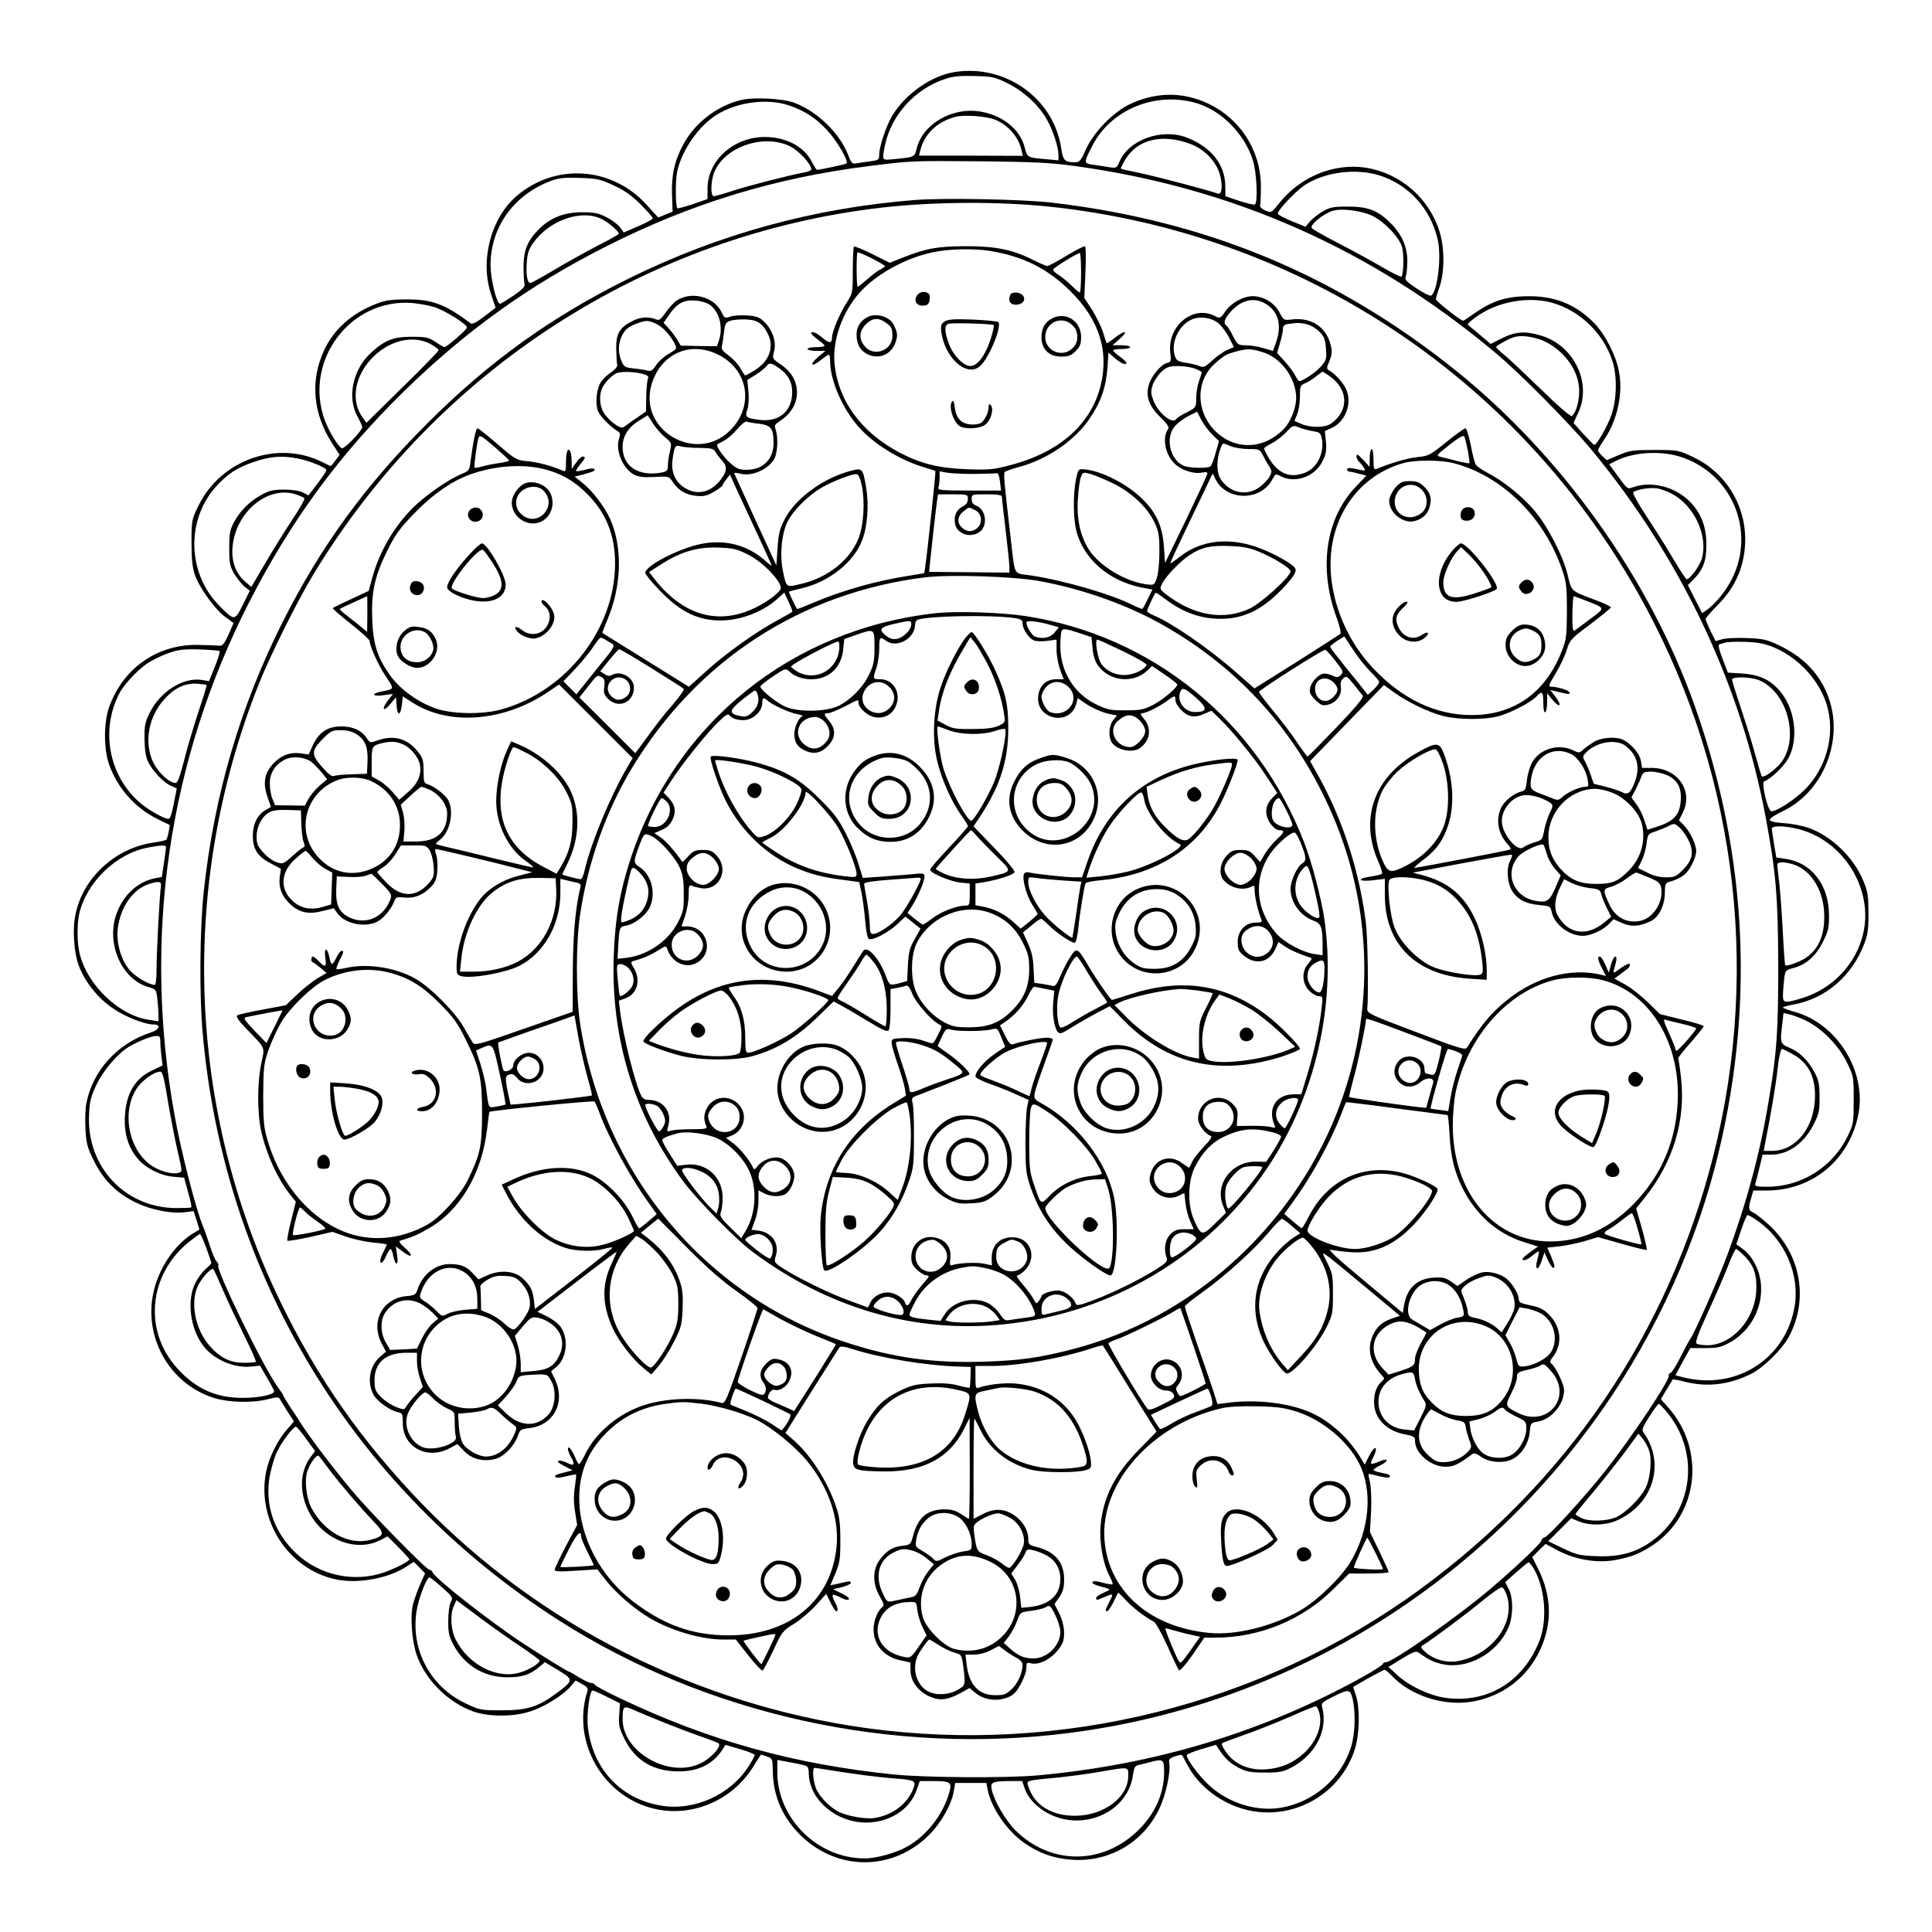 <?xml version="1.0" standalone="no"?>
<!DOCTYPE svg PUBLIC "-//W3C//DTD SVG 20010904//EN"
 "http://www.w3.org/TR/2001/REC-SVG-20010904/DTD/svg10.dtd">
<svg version="1.0" xmlns="http://www.w3.org/2000/svg"
 width="1024pt" height="1024pt" viewBox="0 0 1024 1024"
 preserveAspectRatio="xMidYMid meet">
<g transform="translate(0,1024) scale(0.1,-0.1)"
fill="#000000" stroke="none">
<path d="M5065 9859 c-127 -18 -269 -118 -338 -236 -32 -55 -67 -162 -67 -203
0 -27 -3 -29 -47 -35 -27 -3 -59 -8 -73 -11 -23 -4 -28 1 -45 46 -45 115 -166
232 -287 276 -60 22 -212 30 -279 14 -126 -29 -246 -121 -307 -235 -47 -87
-64 -164 -60 -269 l3 -88 -38 -15 -38 -16 -64 70 c-183 200 -482 220 -687 44
-137 -118 -196 -344 -134 -524 l23 -68 -60 -46 c-40 -31 -64 -43 -72 -37 -136
102 -205 128 -340 127 -81 0 -112 -4 -160 -23 -130 -50 -224 -134 -276 -244
-76 -162 -61 -337 41 -495 l40 -62 -22 -29 c-12 -17 -23 -30 -25 -30 -2 0 -21
9 -41 19 -237 121 -540 16 -660 -229 -36 -74 -37 -77 -37 -195 0 -90 5 -133
18 -172 25 -70 107 -184 161 -223 l44 -32 -27 -62 c-24 -52 -32 -61 -52 -58
-13 1 -64 3 -114 4 -213 2 -392 -124 -466 -328 -30 -83 -30 -225 0 -308 45
-125 138 -229 256 -287 l65 -32 -6 -36 c-4 -20 -9 -39 -13 -42 -3 -3 -39 -11
-80 -17 -197 -33 -362 -188 -401 -379 -17 -79 -8 -205 19 -275 33 -84 100
-169 179 -222 66 -46 169 -86 218 -86 38 0 29 -27 -13 -41 -177 -57 -307 -197
-344 -370 -7 -30 -9 -92 -6 -142 4 -78 9 -98 46 -172 50 -101 123 -173 226
-221 79 -38 188 -58 255 -49 l46 6 16 -49 15 -49 -30 -18 c-93 -55 -175 -170
-208 -292 -68 -247 74 -508 317 -583 79 -24 204 -27 284 -6 42 11 57 12 62 3
4 -7 22 -37 41 -67 l35 -54 -39 -45 c-47 -53 -93 -146 -108 -219 -53 -256 115
-519 369 -573 115 -25 279 5 373 67 l40 26 30 -30 30 -31 -26 -58 c-14 -32
-31 -80 -38 -106 -16 -64 -6 -196 20 -270 46 -130 162 -247 296 -297 82 -30
213 -31 305 -1 74 23 176 87 215 133 l26 31 34 -19 c28 -15 34 -23 28 -39 -86
-269 87 -566 365 -624 200 -42 409 51 518 231 19 32 37 58 38 58 2 0 16 -5 32
-10 28 -10 29 -13 30 -78 2 -134 54 -250 152 -344 195 -187 486 -184 676 6 65
65 121 164 132 236 l7 40 82 0 83 0 6 -32 c18 -97 101 -219 191 -283 78 -56
158 -85 255 -92 198 -14 378 90 464 269 35 73 62 197 53 244 -3 19 2 25 30 35
19 6 36 9 37 7 2 -1 16 -27 32 -57 62 -116 189 -208 326 -237 241 -51 485 91
559 325 25 80 28 214 6 283 l-15 47 80 46 c45 25 84 45 87 45 4 0 20 -14 37
-31 98 -105 272 -162 420 -139 197 31 348 169 399 365 29 113 14 227 -44 343
l-30 59 35 35 36 35 63 -34 c92 -49 204 -68 298 -53 91 16 137 34 208 81 242
162 280 505 81 729 l-39 44 30 51 c17 27 32 52 33 54 2 1 31 -4 66 -13 116
-29 231 -16 347 41 66 32 167 131 203 199 105 197 63 434 -103 589 -34 31 -73
62 -86 68 -26 12 -28 23 -11 78 l11 39 71 0 c245 0 443 167 487 411 40 225
-115 472 -336 535 -36 10 -65 21 -65 24 0 3 28 11 62 17 166 32 303 150 368
318 19 49 24 79 23 165 0 91 -3 114 -27 171 -52 127 -172 241 -296 283 -30 10
-88 21 -127 23 -50 4 -73 10 -73 18 0 7 30 27 66 44 216 101 328 375 246 603
-44 124 -133 217 -268 280 -59 28 -82 33 -164 36 -53 2 -112 0 -131 -6 l-36
-10 -27 54 c-14 30 -26 58 -26 63 0 5 29 38 63 73 98 97 146 213 147 348 0
189 -106 357 -277 438 -77 36 -80 37 -203 37 -114 0 -131 -2 -190 -27 l-64
-27 -23 21 c-13 12 -23 26 -23 32 0 5 16 32 35 60 68 100 99 246 75 361 -16
83 -72 191 -127 249 -95 99 -206 146 -347 146 -123 0 -197 -24 -299 -96 -26
-19 -49 -34 -52 -34 -13 0 -145 104 -145 114 1 6 9 36 20 66 27 76 27 206 0
292 -55 178 -208 310 -390 339 -169 26 -348 -47 -460 -188 -41 -52 -41 -52
-73 -39 -19 8 -30 19 -28 27 2 8 4 52 4 99 0 240 -171 441 -411 482 -91 15
-189 0 -281 -43 -90 -42 -196 -151 -236 -242 -25 -57 -33 -67 -55 -67 -58 0
-65 7 -76 78 -41 260 -292 440 -559 401z m277 -61 c85 -43 164 -115 207 -192
32 -57 61 -145 61 -188 l0 -28 -62 6 c-104 9 -103 8 -117 63 -24 94 -114 168
-231 189 -150 27 -308 -63 -341 -194 -12 -48 -11 -47 -126 -58 -60 -6 -59 -7
-42 76 33 158 159 297 317 349 44 15 80 18 158 16 93 -2 106 -5 176 -39z m983
-100 c141 -35 270 -162 316 -309 20 -63 27 -223 10 -233 -4 -3 -42 6 -82 19
l-74 25 -1 59 c-2 111 -77 203 -204 252 -133 51 -308 -12 -357 -129 -14 -33
-16 -34 -56 -28 -23 4 -61 10 -85 13 -49 7 -49 11 0 105 97 184 321 279 533
226z m-2142 -17 c84 -29 140 -66 201 -131 52 -56 115 -164 103 -176 -5 -5
-140 -34 -157 -34 -3 0 -16 21 -29 46 -42 79 -136 127 -246 128 -167 0 -305
-124 -305 -274 l0 -55 -77 -27 c-43 -14 -80 -24 -83 -22 -10 11 -11 145 -1
194 24 113 115 244 210 302 109 68 269 88 384 49z m1093 -76 c68 -28 123 -92
138 -160 l7 -31 -275 1 -275 0 6 25 c21 89 89 155 188 181 45 12 166 3 211
-16z m1031 -127 c75 -27 138 -92 158 -161 17 -59 12 -112 -11 -103 -42 16
-315 88 -404 107 -58 12 -107 23 -109 25 -2 2 8 22 22 46 64 109 194 141 344
86z m-2119 -14 c48 -24 112 -94 112 -122 0 -5 -17 -13 -37 -16 -76 -14 -285
-67 -375 -96 -51 -17 -99 -30 -105 -30 -18 0 -16 82 3 128 56 135 264 205 402
136z m1502 -103 c841 -114 1580 -441 2235 -990 130 -108 395 -376 511 -516
473 -571 792 -1244 923 -1950 54 -288 65 -421 66 -780 0 -357 -7 -462 -51
-722 -45 -275 -119 -546 -220 -818 -51 -136 -174 -414 -195 -441 -4 -5 -27
-47 -50 -93 -22 -45 -47 -85 -55 -88 -8 -3 -12 -9 -9 -13 11 -17 -198 -331
-336 -505 -107 -136 -300 -347 -321 -353 -10 -2 -18 -10 -18 -17 0 -13 -139
-145 -270 -256 -166 -142 -518 -389 -554 -389 -9 0 -16 -4 -16 -9 0 -5 -48
-36 -107 -69 -527 -292 -1099 -465 -1723 -522 -167 -15 -600 -12 -765 5 -527
54 -976 179 -1445 402 -74 35 -136 68 -138 74 -2 5 -11 9 -19 9 -9 0 -38 14
-65 30 -26 17 -50 30 -52 30 -7 0 -138 81 -241 148 -175 115 -470 346 -482
378 -3 8 -11 14 -17 14 -16 0 -312 302 -407 415 -105 125 -237 299 -284 376
-5 9 -27 42 -48 73 -20 31 -37 59 -37 62 0 3 -11 20 -24 37 -73 95 -336 634
-319 651 3 3 -1 11 -8 19 -8 7 -25 47 -38 88 -13 41 -30 88 -37 104 -36 88
-114 390 -148 580 -171 940 -35 1880 393 2720 223 436 476 781 822 1121 330
322 664 562 1074 769 447 226 888 361 1385 424 229 29 226 29 600 26 272 -3
364 -7 490 -24z m1619 -50 c156 -48 273 -176 311 -340 22 -92 -2 -285 -36
-298 -7 -2 -41 15 -77 39 -54 36 -63 46 -56 63 4 11 8 47 8 80 1 75 -29 143
-88 202 -68 68 -120 88 -226 88 -80 0 -95 -3 -137 -27 -25 -16 -56 -40 -67
-54 l-21 -26 -72 29 c-39 16 -73 34 -75 40 -5 14 86 112 137 148 104 72 272
95 399 56z m-4056 -54 c57 -26 95 -53 143 -101 35 -35 64 -68 64 -73 0 -5 -35
-24 -77 -42 l-77 -33 -19 26 c-11 15 -42 39 -71 54 -43 22 -64 27 -131 27 -94
0 -168 -29 -228 -89 -60 -60 -81 -110 -82 -196 0 -41 2 -84 5 -94 4 -15 -10
-29 -58 -63 -35 -23 -67 -43 -72 -43 -18 0 -50 131 -50 205 0 203 126 376 325
448 39 14 72 17 150 14 90 -3 108 -7 178 -40z m4021 -161 c63 -31 139 -110
156 -162 12 -35 10 -147 -2 -160 -4 -3 -49 19 -100 49 -52 30 -156 88 -233
127 -77 40 -142 77 -143 82 -8 19 66 78 114 91 46 14 154 0 208 -27z m-4089
-15 c37 -17 95 -66 95 -80 0 -3 -52 -33 -116 -65 -63 -33 -166 -90 -229 -128
-62 -37 -118 -68 -124 -68 -16 0 -24 44 -19 110 3 46 11 70 34 102 84 119 251
179 359 129z m5046 -447 c144 -42 266 -160 314 -304 27 -79 25 -206 -4 -289
-22 -64 -80 -163 -92 -159 -4 2 -29 28 -58 59 l-51 57 26 57 c72 156 -24 354
-197 406 -86 26 -138 22 -213 -16 l-55 -28 -58 49 c-32 27 -60 50 -63 52 -8 6
50 50 95 74 107 57 248 74 356 42z m-5931 -21 c58 -18 175 -91 175 -109 0 -11
-107 -104 -120 -104 -3 0 -24 12 -47 28 -37 24 -50 27 -127 27 -98 0 -142 -18
-217 -87 -94 -87 -125 -235 -70 -334 14 -26 26 -52 26 -58 -1 -20 -97 -119
-109 -112 -21 13 -68 91 -89 147 -116 313 133 649 463 623 33 -3 85 -12 115
-21z m5889 -183 c109 -55 181 -160 181 -262 0 -59 -18 -119 -39 -133 -7 -4
-72 52 -164 142 -84 81 -171 164 -194 182 -24 19 -43 38 -43 42 0 4 24 19 53
34 43 22 61 26 108 22 30 -3 75 -15 98 -27z m-5908 -13 c24 -13 44 -28 44 -33
0 -5 -86 -94 -192 -197 l-191 -188 -20 28 c-55 77 -48 182 16 274 86 122 235
173 343 116z m6622 -597 c274 -85 405 -391 277 -648 -32 -64 -86 -130 -130
-162 l-28 -20 -38 74 -38 75 28 28 c53 53 71 100 70 188 0 95 -28 167 -90 229
-77 76 -199 107 -294 75 -36 -13 -31 -17 -100 78 l-31 42 33 17 c91 47 233 57
341 24z m-7321 -11 c64 -13 148 -48 148 -61 0 -5 -21 -37 -47 -71 l-48 -63
-30 16 c-19 9 -57 15 -100 15 -58 0 -79 -5 -123 -30 -60 -33 -111 -84 -144
-147 -19 -36 -23 -59 -23 -133 0 -80 3 -95 27 -137 16 -25 40 -56 55 -68 l27
-21 -37 -75 c-43 -86 -44 -86 -125 -4 -175 177 -176 471 -3 646 57 58 100 85
176 112 95 34 160 39 247 21z m7281 -187 c117 -63 190 -220 158 -340 -11 -40
-63 -112 -81 -112 -5 0 -36 48 -71 107 -34 59 -98 160 -142 226 -45 68 -75
123 -70 128 14 14 85 26 123 21 19 -2 57 -16 83 -30z m-7292 -3 c19 -7 38 -15
42 -19 5 -4 -24 -55 -63 -113 -39 -59 -104 -163 -144 -232 l-74 -126 -30 26
c-50 42 -75 105 -70 178 12 190 186 337 339 286z m7768 -790 c162 -37 313
-188 350 -350 35 -148 -14 -315 -123 -424 -53 -53 -148 -115 -177 -115 -19 0
-56 153 -38 159 29 9 97 72 123 114 58 94 45 253 -29 350 -53 70 -113 100
-208 107 l-79 5 -28 73 c-19 50 -25 74 -17 77 7 2 19 6 27 8 27 9 154 7 199
-4z m-8175 -40 c3 -3 -8 -40 -25 -82 l-31 -77 -38 6 c-99 16 -222 -62 -277
-175 -24 -48 -28 -68 -27 -136 0 -50 6 -94 16 -116 21 -49 80 -113 122 -133
l33 -15 -16 -81 c-10 -53 -19 -80 -28 -80 -22 0 -95 40 -141 77 -173 140 -223
389 -119 589 23 44 94 121 145 156 24 17 75 42 111 55 56 20 81 23 168 21 56
-2 104 -6 107 -9z m8159 -154 c162 -68 221 -340 99 -457 -42 -40 -79 -62 -85
-51 -3 5 -19 59 -36 121 -17 63 -52 173 -76 246 -25 73 -45 138 -45 144 0 17
100 15 143 -3z m-8228 -26 c2 -2 -18 -67 -44 -144 -25 -77 -60 -193 -76 -258
-21 -83 -34 -117 -44 -117 -33 0 -91 54 -118 107 -51 106 -27 244 59 338 55
61 111 86 176 81 24 -2 45 -5 47 -7z m8440 -764 c178 -47 317 -204 346 -390
35 -219 -107 -437 -329 -505 -91 -28 -102 -27 -102 13 0 17 3 55 6 84 6 50 7
51 48 62 68 17 121 64 158 139 29 59 33 75 32 147 -2 157 -94 274 -231 293
l-48 7 -12 70 c-6 39 -12 76 -12 83 -1 17 71 16 144 -3z m-8655 -95 c0 -5 -5
-43 -11 -84 l-11 -74 -36 -7 c-90 -17 -166 -86 -203 -184 -59 -156 23 -350
166 -392 42 -12 43 -14 49 -63 3 -28 6 -66 6 -85 l0 -34 -46 7 c-163 22 -334
186 -373 357 -13 56 -13 152 -1 206 39 168 196 319 365 351 68 13 95 14 95 2z
m8620 -90 c92 -26 160 -127 168 -250 7 -118 -25 -198 -97 -247 -33 -22 -101
-46 -109 -39 -2 3 -8 85 -13 183 -5 98 -14 214 -19 258 -6 44 -10 85 -10 92 0
15 32 17 80 3z m-8647 -116 c-8 -62 -23 -353 -23 -431 0 -57 -4 -93 -10 -93
-26 0 -88 34 -123 68 -51 49 -82 149 -73 229 14 116 81 211 167 238 53 16 65
14 62 -11z m8716 -712 c85 -41 175 -131 219 -221 37 -75 37 -77 37 -201 0
-119 -1 -128 -31 -190 -79 -165 -246 -270 -426 -270 -61 0 -69 2 -64 18 3 9
13 47 22 85 l16 67 47 0 c92 1 176 62 227 167 25 49 29 70 28 138 0 66 -4 89
-26 130 -33 64 -79 109 -134 132 -49 20 -50 25 -37 131 l6 53 31 -7 c17 -4 55
-18 85 -32z m-8719 -116 c0 -18 3 -54 6 -78 l6 -45 -54 -26 c-91 -41 -139
-121 -146 -242 -5 -92 17 -165 67 -225 41 -50 121 -91 190 -97 l57 -5 21 -77
c12 -42 20 -78 17 -80 -2 -3 -39 -4 -82 -4 -270 2 -473 220 -460 493 3 73 9
97 40 162 38 79 119 172 180 205 55 30 112 52 136 52 18 1 22 -4 22 -33z
m8660 -68 c75 -45 110 -113 110 -215 0 -166 -100 -293 -229 -293 l-43 0 6 33
c29 143 59 319 68 405 7 62 16 102 23 102 6 0 35 -15 65 -32z m-8618 -256 c16
-92 39 -211 52 -264 22 -95 23 -98 4 -104 -31 -10 -94 6 -140 35 -135 86 -170
316 -66 434 34 37 81 67 108 67 12 0 21 -38 42 -168z m8421 -621 c147 -101
227 -286 199 -455 -48 -281 -313 -448 -595 -375 l-37 10 39 72 40 72 78 0 c67
0 85 4 132 30 145 80 207 266 136 410 -17 35 -42 67 -65 83 l-37 27 26 77 c14
43 29 78 34 78 5 0 27 -13 50 -29z m-8220 -144 c15 -41 27 -77 27 -81 0 -3
-15 -20 -34 -36 -18 -17 -44 -53 -56 -82 -42 -98 -16 -249 57 -333 59 -67 160
-107 245 -98 l46 5 36 -62 c20 -34 38 -67 39 -73 3 -18 -74 -35 -159 -36 -145
-2 -254 46 -353 155 -183 200 -154 502 65 675 27 21 51 39 54 39 3 0 18 -33
33 -73z m8157 -48 c48 -50 64 -101 58 -189 -11 -149 -131 -279 -258 -280 -25
0 -51 4 -57 8 -10 6 6 50 60 168 40 87 88 198 107 247 18 48 37 87 42 87 4 0
26 -19 48 -41z m-8065 -184 c26 -60 77 -168 112 -239 35 -70 62 -131 59 -134
-3 -3 -32 -5 -63 -5 -73 0 -126 26 -181 89 -75 84 -104 222 -66 312 17 42 74
106 85 95 4 -5 28 -57 54 -118z m7656 -647 c171 -215 131 -521 -87 -677 -85
-61 -171 -84 -292 -79 -87 3 -105 7 -177 41 l-79 38 61 61 61 61 41 -17 c61
-24 146 -21 207 8 190 88 252 305 133 466 -8 12 -1 29 33 82 24 37 46 67 50
67 4 1 26 -23 49 -51z m-7217 -136 l46 -63 -24 -32 c-59 -80 -61 -194 -4 -299
78 -143 249 -206 376 -140 l36 19 58 -58 c32 -32 58 -61 58 -63 0 -13 -99 -61
-159 -78 -167 -46 -347 5 -465 133 -99 107 -139 236 -118 376 7 42 24 102 37
132 27 58 92 144 105 139 5 -2 29 -31 54 -66z m7117 -61 c16 -47 6 -148 -19
-198 -29 -56 -104 -130 -155 -154 -52 -23 -146 -25 -187 -4 -17 9 -30 18 -30
20 0 2 46 60 103 127 56 68 131 163 167 212 l64 88 23 -28 c13 -16 28 -44 34
-63z m-6995 -101 c57 -76 166 -203 237 -277 58 -60 55 -75 -17 -94 -117 -32
-249 41 -317 172 -26 52 -36 144 -20 192 15 43 51 92 61 80 4 -4 29 -37 56
-73z m6382 -522 c61 -102 75 -270 32 -383 -84 -217 -276 -335 -498 -304 -85
12 -192 62 -255 120 l-48 44 72 44 c59 36 75 42 88 32 53 -38 81 -52 129 -62
132 -27 285 57 345 190 28 60 29 162 3 210 l-18 35 58 52 c33 29 62 53 66 54
3 0 15 -15 26 -32z m-5784 -102 c56 -50 58 -54 45 -77 -7 -14 -13 -56 -13 -99
-1 -62 4 -84 26 -125 58 -111 163 -175 286 -175 80 0 120 13 169 54 l31 26 70
-42 c83 -50 83 -55 -9 -123 -98 -72 -154 -90 -289 -90 -112 0 -117 1 -193 37
-185 88 -289 281 -260 483 10 70 54 185 70 185 4 -1 34 -25 67 -54z m5644 -46
c44 -148 -86 -316 -266 -345 -57 -9 -121 9 -164 46 -27 24 -30 30 -18 38 51
31 239 171 315 235 50 41 97 74 105 73 8 -1 20 -22 28 -47z m-5225 -269 c53
-36 97 -68 97 -72 0 -16 -56 -50 -105 -64 -121 -36 -272 41 -339 174 -26 49
-31 129 -13 173 l16 37 123 -92 c68 -51 167 -121 221 -156z m455 -265 l68 -34
-4 -62 c-4 -53 0 -69 27 -125 53 -108 141 -166 262 -173 119 -7 205 32 259
116 l15 24 78 -23 c42 -12 77 -26 77 -31 0 -5 -15 -33 -33 -61 -97 -151 -289
-237 -464 -207 -213 35 -362 195 -387 416 -8 63 9 194 25 194 5 0 40 -15 77
-34z m3951 -10 c17 -69 14 -186 -8 -255 -51 -165 -197 -292 -370 -322 -130
-23 -284 25 -386 122 -52 49 -115 134 -115 156 0 5 35 20 77 32 l78 23 15 -23
c33 -50 60 -75 106 -99 42 -21 63 -25 139 -25 78 0 97 4 140 27 127 67 195
198 163 318 -6 23 -1 28 55 56 86 43 93 42 106 -10z m-3644 -128 c55 -22 138
-54 185 -70 47 -16 90 -33 97 -37 23 -12 -35 -79 -94 -107 -165 -81 -412 58
-413 233 0 73 4 75 68 46 32 -14 102 -43 157 -65z m3467 56 c20 -67 -14 -157
-83 -218 -56 -51 -120 -78 -200 -84 -88 -6 -163 26 -209 89 -17 23 -27 46 -23
49 5 4 58 24 118 45 61 21 169 64 240 95 72 32 134 57 139 56 6 -1 14 -16 18
-32z m-2752 -275 c45 -10 45 -10 47 -55 6 -136 147 -254 303 -254 123 0 231
68 267 169 l18 51 70 0 c94 0 102 -6 86 -62 -33 -116 -119 -227 -222 -285 -60
-34 -164 -63 -226 -63 -249 0 -463 211 -463 457 l0 65 38 -7 c20 -3 57 -11 82
-16z m1930 -42 c0 -118 -52 -230 -149 -319 -188 -174 -455 -170 -637 9 -54 53
-115 158 -128 219 -8 38 5 44 101 44 l61 0 12 -36 c30 -90 138 -164 252 -172
162 -11 303 93 323 240 6 42 10 49 33 54 15 3 41 10 57 14 71 19 75 16 75 -53z
m-1785 13 c125 -21 265 -39 352 -46 114 -8 120 -12 103 -56 -33 -81 -110 -139
-206 -154 -45 -7 -143 10 -189 33 -43 22 -94 72 -116 115 -18 36 -27 118 -11
118 4 0 34 -5 67 -10z m1595 -32 c0 -114 -127 -210 -280 -212 -124 -1 -216 55
-248 151 -13 38 -22 35 168 53 63 7 160 20 215 30 151 26 145 27 145 -22z"/>
<path d="M4850 9180 c-534 -42 -1039 -180 -1515 -415 -409 -202 -739 -438
-1066 -765 -333 -332 -566 -651 -770 -1055 -226 -449 -364 -919 -419 -1430
-21 -195 -24 -545 -6 -748 113 -1287 796 -2415 1886 -3114 786 -503 1771 -720
2715 -597 1102 143 2097 732 2762 1635 298 404 526 881 652 1361 214 820 178
1644 -107 2448 -240 675 -704 1325 -1267 1777 -634 508 -1322 793 -2140 889
-158 18 -568 26 -725 14z m710 -35 c1312 -138 2459 -887 3112 -2031 521 -912
667 -1986 408 -3004 -238 -934 -773 -1724 -1554 -2294 -836 -611 -1903 -878
-2936 -735 -894 124 -1729 545 -2350 1185 -319 330 -558 669 -755 1077 -494
1020 -536 2205 -115 3267 59 150 206 445 290 584 657 1086 1766 1802 3016
1946 273 31 614 33 884 5z"/>
<path d="M4526 8933 c-3 -4 -6 -60 -6 -126 0 -118 -1 -121 -31 -169 -38 -58
-78 -154 -79 -185 0 -34 -14 -35 -51 -3 -33 28 -59 38 -59 23 0 -5 16 -19 35
-33 19 -14 35 -28 35 -32 0 -5 -20 -8 -45 -8 -25 0 -45 -4 -45 -10 0 -5 21
-10 47 -10 l48 0 -38 -31 c-20 -17 -35 -35 -31 -40 3 -5 22 4 42 21 20 16 40
30 44 30 5 0 8 -16 8 -36 0 -100 66 -252 152 -348 79 -89 215 -173 343 -212
33 -10 61 -19 63 -20 3 -2 -43 -435 -54 -506 l-5 -36 -72 -12 c-184 -28 -362
-79 -520 -146 -44 -19 -81 -33 -82 -32 -8 9 -46 90 -43 92 2 2 34 10 72 19
143 35 273 139 316 255 28 72 36 188 21 277 -18 104 -20 106 -83 89 -146 -38
-294 -147 -350 -258 -26 -50 -32 -77 -37 -152 l-6 -91 -110 239 c-60 131 -111
243 -113 248 -2 5 10 5 29 0 62 -18 154 22 184 80 17 33 20 116 6 153 -8 22
-5 27 26 48 68 45 99 114 83 186 -11 47 -37 81 -87 115 -40 27 -40 28 -30 67
13 49 -9 114 -53 156 -24 23 -41 30 -89 33 -33 2 -74 0 -90 -6 -29 -10 -31 -9
-47 24 -40 84 -166 114 -243 57 -14 -11 -39 -39 -55 -62 -21 -31 -32 -40 -45
-35 -39 17 -87 15 -130 -8 -68 -35 -86 -66 -85 -146 1 -37 3 -74 5 -84 3 -10
-9 -25 -30 -40 -19 -12 -43 -35 -54 -50 -25 -33 -34 -117 -17 -158 12 -28 65
-82 103 -105 15 -8 16 -16 7 -44 -18 -63 23 -156 81 -187 25 -12 51 -15 108
-12 75 4 76 4 96 -25 31 -47 69 -69 124 -75 42 -4 58 0 96 22 25 15 45 30 45
34 0 4 9 18 20 32 l19 25 29 -65 c17 -36 66 -143 111 -239 45 -96 81 -177 81
-179 0 -2 -19 12 -41 32 -93 79 -209 108 -333 83 -119 -24 -296 -116 -296
-153 0 -8 34 -50 77 -94 99 -104 187 -151 296 -158 113 -7 242 38 326 113 l38
34 23 -49 c13 -28 22 -51 19 -53 -2 -2 -35 -21 -74 -42 -118 -64 -273 -174
-376 -267 l-98 -88 -228 142 c-126 78 -229 142 -230 143 -2 1 11 33 27 72 75
178 80 381 15 530 -30 66 -93 150 -147 193 l-42 34 48 12 c26 7 50 15 54 18
13 14 -9 17 -48 6 -23 -6 -44 -9 -46 -7 -3 3 7 18 21 35 28 34 31 42 13 42 -7
0 -23 -15 -35 -33 l-23 -32 0 37 c0 20 -3 43 -6 52 -12 30 -24 4 -24 -51 0
-49 -2 -54 -17 -48 -60 26 -126 44 -183 50 -64 6 -66 8 -163 91 -54 46 -101
84 -106 84 -9 0 -23 -70 -37 -175 -6 -49 -8 -51 -52 -69 -68 -29 -189 -113
-253 -177 -102 -102 -179 -234 -217 -375 l-18 -66 -92 -43 c-51 -23 -95 -45
-98 -48 -3 -2 40 -40 95 -83 55 -44 100 -84 100 -91 2 -31 47 -130 86 -188 46
-70 47 -66 -22 -80 -57 -11 -51 -28 7 -20 l53 7 -28 -36 c-36 -47 -22 -62 15
-16 l29 35 3 -45 c4 -57 21 -54 28 4 l5 45 55 -35 c195 -123 487 -98 720 62
l53 36 195 -195 195 -195 -28 -48 c-89 -152 -191 -397 -225 -541 -6 -29 -16
-53 -22 -53 -13 0 -98 22 -98 25 0 2 13 29 29 61 63 130 68 274 13 387 -48 97
-156 192 -275 242 l-38 16 -24 -53 c-31 -68 -55 -182 -55 -263 0 -125 62 -251
155 -317 25 -18 43 -33 41 -35 -1 -2 -92 19 -202 46 -109 27 -225 55 -257 62
-31 7 -57 14 -57 17 0 2 11 13 24 23 52 41 73 147 42 208 -15 28 -75 74 -111
85 -18 5 -20 14 -20 70 0 57 -4 69 -31 103 -55 69 -126 89 -212 59 -39 -14
-41 -14 -57 10 -27 42 -74 64 -135 64 -73 0 -120 -31 -152 -100 l-22 -49 -42
6 c-57 8 -106 -11 -147 -56 -46 -51 -54 -100 -30 -173 l19 -55 -28 -16 c-43
-25 -68 -74 -68 -136 0 -71 25 -111 95 -147 l54 -29 -6 -41 c-8 -57 11 -106
57 -148 49 -44 97 -54 172 -34 l57 14 21 -29 c40 -54 146 -75 210 -42 32 17
73 66 89 106 9 25 13 26 54 22 52 -6 100 13 142 57 22 23 29 42 33 84 2 30 0
69 -6 85 -6 17 -7 31 -2 31 10 0 315 -72 428 -102 l83 -21 -73 -19 c-86 -22
-166 -71 -209 -131 -69 -93 -118 -238 -119 -348 0 -42 3 -47 26 -53 56 -14
233 18 307 55 131 67 217 220 217 386 l0 75 26 -6 c15 -4 40 -10 56 -13 24 -5
28 -10 24 -27 -26 -105 -39 -251 -40 -445 l-1 -214 -259 -90 c-234 -82 -259
-89 -270 -74 -6 9 -27 45 -46 79 -46 83 -186 223 -266 265 -106 57 -253 78
-363 52 -24 -5 -46 -8 -48 -5 -2 2 5 22 16 45 24 46 25 51 11 51 -6 0 -18 -16
-27 -35 -21 -44 -29 -44 -37 0 -11 55 -30 57 -22 1 8 -52 0 -57 -34 -21 -13
14 -27 25 -32 25 -10 0 -11 -30 0 -30 4 -1 22 -14 40 -29 l33 -28 -48 -28
c-26 -16 -75 -54 -108 -86 l-60 -57 -122 -23 c-67 -12 -128 -26 -135 -30 -9
-6 4 -26 47 -71 105 -109 99 -94 80 -184 -22 -103 -22 -268 0 -362 29 -127 91
-260 161 -344 l22 -27 -25 -101 c-14 -55 -23 -103 -20 -106 3 -3 58 6 122 20
l117 27 71 -25 c40 -14 105 -28 145 -32 39 -3 72 -8 72 -11 0 -2 -9 -22 -21
-45 -12 -24 -17 -44 -11 -50 5 -5 16 7 27 32 10 22 21 40 25 40 4 0 11 -16 14
-35 11 -56 30 -56 21 0 l-7 49 37 -28 c50 -38 59 -22 11 20 -26 23 -34 35 -25
38 68 21 90 30 144 61 171 95 287 289 316 525 6 52 12 96 13 97 6 7 552 61
557 55 3 -4 15 -29 25 -57 48 -132 167 -349 262 -480 l43 -60 -43 -37 c-24
-21 -46 -38 -50 -38 -4 0 -21 30 -38 66 -41 84 -134 181 -214 219 -111 54
-264 45 -414 -25 l-63 -29 22 -43 c71 -140 189 -250 313 -291 56 -19 153 -22
209 -6 22 6 41 9 43 6 2 -2 -89 -76 -203 -164 l-208 -161 -5 47 c-7 54 -18 76
-59 115 -42 40 -118 47 -187 17 l-48 -22 -29 31 c-36 39 -65 50 -125 50 -74 0
-144 -56 -169 -135 -9 -27 -15 -31 -61 -35 -126 -13 -189 -137 -129 -251 l23
-43 -29 -25 c-56 -47 -73 -130 -40 -198 17 -37 85 -87 132 -98 24 -5 26 -9 26
-59 0 -125 128 -195 246 -133 l43 23 36 -37 c41 -44 107 -59 171 -40 43 13 97
70 114 122 11 31 16 35 63 40 128 16 191 138 133 259 l-20 42 29 24 c55 47 65
150 21 212 -12 17 -44 41 -72 55 l-50 24 208 160 c114 88 209 159 211 158 1
-1 -11 -30 -27 -64 -53 -112 -50 -221 9 -346 33 -69 107 -164 164 -209 l38
-31 39 45 c21 25 58 82 81 128 39 76 42 90 46 175 3 74 0 103 -16 149 -30 86
-85 160 -166 224 l-39 30 46 38 46 37 153 -154 c106 -107 187 -178 263 -231
61 -43 110 -83 110 -89 0 -7 -38 -124 -85 -260 -77 -224 -87 -247 -105 -243
-126 34 -308 27 -430 -18 -126 -46 -240 -144 -293 -253 -14 -29 -29 -53 -33
-53 -4 0 -14 18 -22 39 -17 40 -37 63 -37 39 1 -7 7 -24 15 -38 24 -42 19 -53
-16 -35 -17 9 -38 15 -47 13 -12 -3 -2 -12 28 -28 l45 -23 -35 -9 c-55 -14
-62 -17 -56 -27 4 -5 26 -4 55 4 28 7 52 11 54 9 2 -2 -1 -31 -6 -65 -7 -42
-7 -84 1 -132 l11 -70 -60 -112 c-32 -62 -59 -118 -59 -125 0 -10 25 -11 113
-5 l113 7 48 -61 c52 -66 151 -151 231 -198 114 -67 274 -113 390 -113 l65 0
67 -85 c36 -46 70 -82 75 -79 5 3 31 52 57 107 45 98 50 104 109 140 33 20 86
65 116 98 l55 61 23 -46 c12 -25 26 -46 30 -46 12 0 10 18 -8 51 -20 39 -14
45 25 25 33 -18 51 -20 51 -8 0 4 -19 17 -42 28 l-42 21 47 11 c26 7 47 17 47
23 0 7 -10 9 -26 5 -15 -4 -39 -9 -54 -13 l-29 -5 27 63 c23 56 26 78 26 174
0 89 -4 124 -23 180 -44 131 -133 272 -225 352 l-43 38 138 220 c77 121 143
225 147 232 6 9 23 8 72 -8 153 -48 383 -86 555 -92 l70 -2 -1 -53 c-1 -29 -3
-55 -5 -57 -2 -2 -29 3 -59 11 -37 11 -85 14 -148 11 -81 -4 -101 -9 -165 -40
-82 -41 -121 -77 -172 -162 -40 -67 -78 -182 -73 -223 4 -34 26 -39 163 -41
209 -2 346 70 424 224 l30 60 1 -267 c0 -148 -2 -268 -5 -268 -2 0 -21 11 -41
25 -27 18 -50 25 -86 25 -93 0 -143 -42 -169 -142 -12 -44 -14 -46 -56 -51
-52 -6 -82 -24 -120 -74 -39 -51 -39 -129 0 -195 24 -42 25 -47 10 -59 -23
-20 -43 -72 -43 -114 0 -83 54 -146 142 -165 l53 -12 1 -44 c1 -56 41 -109
101 -136 54 -24 95 -19 165 19 l47 26 31 -26 c52 -44 138 -48 196 -11 31 21
74 106 74 147 0 24 3 27 24 21 52 -13 131 37 165 103 19 37 13 105 -14 160
l-26 51 26 37 c19 29 25 50 25 94 0 91 -48 147 -147 172 -39 10 -43 14 -43 41
0 49 -30 98 -79 130 -54 34 -104 34 -170 -1 l-41 -21 0 265 c0 146 2 265 4
265 3 0 15 -24 29 -52 50 -109 151 -188 277 -219 61 -15 238 -16 285 -1 27 8
30 13 27 45 -4 58 -48 172 -88 233 -70 106 -182 170 -314 181 -60 5 -149 -6
-192 -22 -16 -6 -18 0 -18 54 l0 61 83 0 c141 0 370 40 525 91 35 12 65 19 67
18 2 -2 67 -106 144 -231 l141 -226 -87 -89 c-134 -134 -198 -262 -210 -413
-7 -87 14 -201 48 -264 11 -21 18 -40 16 -43 -3 -2 -22 0 -44 6 -46 13 -63 14
-63 2 0 -5 20 -14 45 -20 25 -6 45 -13 45 -16 0 -3 -16 -11 -35 -19 -19 -8
-35 -20 -35 -25 0 -14 1 -14 43 4 50 21 50 20 27 -25 -22 -44 -24 -50 -12 -50
5 0 19 21 33 47 13 27 24 50 25 51 1 2 19 -15 40 -38 35 -39 104 -92 149 -115
11 -6 41 -60 73 -130 29 -66 57 -124 61 -128 5 -5 37 32 72 82 l62 91 61 0
c233 1 459 94 624 258 l83 82 105 0 c57 0 104 3 104 8 0 4 -22 53 -49 109
l-50 103 6 107 c3 61 0 128 -5 153 -6 24 -10 46 -8 47 1 2 26 -3 54 -11 29 -7
55 -10 57 -5 7 10 -4 16 -48 24 -20 4 -37 10 -37 14 0 4 16 15 35 24 47 22 46
42 -1 22 -53 -22 -57 -19 -34 24 11 23 16 42 10 46 -5 3 -20 -15 -33 -41 l-24
-47 -23 39 c-60 100 -159 190 -258 235 -114 52 -289 74 -443 54 l-56 -7 -22
69 c-12 37 -51 151 -87 252 -35 102 -64 190 -64 196 0 6 40 38 88 72 117 83
272 222 352 316 35 43 69 77 75 77 5 -1 30 -18 53 -39 l44 -38 -34 -21 c-18
-11 -52 -40 -75 -64 -137 -141 -167 -317 -84 -492 34 -70 104 -166 122 -166
36 0 163 149 211 248 31 63 33 74 33 172 0 97 -2 110 -30 167 -37 73 -57 86
199 -126 l186 -155 -35 -12 c-55 -18 -83 -41 -105 -84 -36 -71 -22 -147 41
-216 19 -20 19 -21 0 -39 -30 -26 -44 -79 -36 -133 10 -69 72 -127 155 -143
55 -11 60 -14 60 -37 0 -64 84 -136 160 -136 46 0 68 11 145 68 8 6 23 1 43
-14 42 -31 118 -38 166 -15 50 24 88 83 94 145 4 47 5 49 42 55 74 12 140 92
140 167 0 32 -48 129 -70 143 -6 4 -3 16 10 32 53 68 45 160 -19 224 -29 30
-50 40 -99 50 -52 11 -62 16 -62 34 0 25 -34 81 -63 106 -32 27 -90 43 -131
35 -19 -4 -57 -21 -83 -39 l-48 -33 -35 24 c-29 20 -44 23 -93 20 -87 -6 -139
-55 -155 -146 l-7 -41 -205 171 c-148 123 -197 169 -175 164 17 -4 64 -10 106
-13 128 -9 233 38 342 156 55 60 117 153 117 177 0 16 -122 72 -194 89 -204
48 -389 -39 -488 -231 -18 -35 -35 -64 -38 -64 -3 0 -25 17 -49 38 l-44 38 40
55 c97 131 201 318 258 464 15 39 28 71 30 73 1 1 121 -13 267 -33 146 -19
267 -35 270 -35 3 0 8 -46 11 -102 6 -118 25 -196 68 -284 70 -141 185 -243
325 -287 l76 -24 -41 -29 c-22 -16 -41 -32 -41 -36 0 -15 23 -7 52 17 17 14
32 24 34 22 2 -2 -1 -20 -7 -40 -16 -58 2 -68 21 -13 l16 48 18 -41 c11 -22
23 -41 29 -41 11 0 6 18 -16 71 l-16 36 62 7 c34 3 95 16 134 27 l73 22 127
-36 c70 -20 129 -34 131 -32 3 3 -9 53 -25 112 l-31 108 48 60 c149 187 215
408 190 630 -6 55 -13 102 -15 105 -2 3 28 41 66 84 38 44 69 82 69 87 0 4
-52 20 -116 35 l-116 29 -62 61 c-35 34 -89 77 -121 95 l-58 32 24 18 c13 10
32 24 43 32 10 7 17 19 15 26 -3 7 -20 0 -48 -20 -36 -27 -42 -29 -38 -13 16
53 19 74 8 74 -5 0 -16 -19 -22 -42 l-12 -43 -19 43 c-10 23 -23 42 -28 42
-15 0 -12 -17 11 -62 l21 -41 -24 6 c-160 39 -346 -10 -498 -132 -85 -68 -132
-124 -215 -254 -9 -14 -44 -3 -270 83 -242 91 -260 100 -258 122 7 83 2 379
-7 453 -33 271 -122 547 -248 775 l-48 86 195 201 196 202 55 -40 c74 -52 181
-104 259 -124 84 -21 224 -21 298 0 66 19 170 74 197 104 29 32 36 26 36 -35
0 -34 4 -53 10 -49 6 3 10 27 10 53 l1 47 28 -35 c39 -46 52 -31 16 16 l-28
37 24 -6 c13 -3 36 -9 52 -12 42 -11 33 12 -10 24 -21 6 -46 11 -55 11 -24 0
-24 2 20 75 21 35 47 89 56 120 17 54 23 60 125 136 58 44 107 84 109 89 2 4
-34 22 -80 39 -132 49 -129 46 -148 130 -24 102 -106 261 -178 346 -65 76
-166 157 -250 200 -29 15 -57 35 -61 44 -5 9 -17 55 -26 104 -10 48 -22 87
-28 87 -5 0 -51 -33 -101 -73 -86 -70 -94 -74 -154 -80 -54 -6 -140 -31 -214
-62 -16 -6 -18 -1 -18 49 0 31 -4 56 -10 56 -5 0 -10 -21 -10 -47 l-1 -48 -29
33 c-16 17 -32 32 -35 32 -11 0 -4 -28 11 -40 8 -8 19 -21 24 -31 9 -15 6 -16
-28 -8 -49 11 -62 11 -62 -1 0 -5 6 -10 13 -10 6 0 29 -5 50 -11 l39 -10 -55
-58 c-162 -169 -200 -434 -101 -699 15 -42 23 -77 18 -82 -5 -4 -109 -71 -232
-149 l-223 -140 -97 85 c-144 127 -340 262 -439 303 -18 7 -33 18 -33 23 0 8
37 87 45 96 2 2 24 -13 51 -33 93 -71 188 -105 294 -105 122 0 220 48 325 157
69 73 84 99 64 118 -32 32 -139 87 -212 110 -148 47 -285 28 -391 -54 -28 -22
-52 -38 -53 -37 -2 2 46 104 105 227 60 124 111 231 114 239 4 11 9 8 16 -10
52 -126 244 -132 307 -9 15 28 16 29 45 14 76 -39 181 -1 220 81 18 36 22 57
18 102 l-6 57 39 18 c67 32 103 119 79 191 -11 36 -58 91 -93 111 -17 10 -17
12 0 53 14 38 15 50 4 90 -24 90 -103 140 -201 129 -46 -6 -46 -5 -69 38 -26
50 -85 85 -141 85 -50 0 -114 -35 -145 -80 -27 -39 -28 -39 -56 -25 -115 60
-253 -53 -236 -195 5 -44 4 -49 -17 -54 -33 -8 -83 -68 -97 -116 -18 -60 1
-114 63 -173 34 -33 46 -52 40 -60 -33 -43 -18 -133 32 -183 36 -36 103 -58
147 -49 18 4 29 2 29 -4 0 -6 -51 -115 -112 -243 l-113 -232 -6 86 c-7 107
-40 181 -114 253 -81 80 -218 150 -307 157 -32 3 -33 2 -45 -52 -16 -80 -15
-207 2 -275 39 -148 171 -263 341 -298 l62 -12 -24 -49 c-13 -27 -26 -51 -28
-53 -2 -2 -24 6 -48 18 -115 59 -370 133 -545 159 -95 14 -82 -11 -107 205
-34 292 -38 337 -30 344 5 4 37 15 72 25 152 40 298 140 377 257 60 88 87 165
95 272 l5 78 35 -30 c34 -29 60 -39 60 -23 0 4 -16 18 -35 32 -19 14 -35 28
-35 33 0 4 20 7 45 7 25 0 45 5 45 10 0 6 -21 10 -47 10 l-46 0 39 35 c49 43
26 46 -28 4 -21 -17 -40 -30 -42 -28 -2 2 -11 29 -20 59 -10 30 -36 83 -58
118 l-41 63 6 134 c3 74 3 137 -2 139 -4 3 -48 -19 -97 -49 -49 -30 -95 -54
-102 -55 -7 0 -38 13 -70 29 -114 58 -202 76 -362 76 -154 -1 -210 -11 -339
-62 l-65 -26 -92 46 c-50 25 -95 43 -98 40z m722 -23 c176 -29 306 -94 427
-215 150 -149 202 -312 160 -493 -50 -210 -219 -360 -483 -428 -86 -23 -111
-25 -227 -21 -151 6 -240 28 -355 87 -205 108 -328 275 -347 475 -11 120 40
266 128 368 86 100 245 189 394 220 83 18 215 21 303 7z m-558 -81 c0 -3 -10
-10 -22 -16 -13 -6 -44 -29 -70 -52 -25 -22 -49 -41 -52 -41 -7 0 -8 175 -1
182 6 6 145 -64 145 -73z m1040 -34 c0 -58 -3 -105 -7 -105 -5 0 -24 17 -43
36 -19 19 -50 44 -68 56 -18 11 -32 24 -30 30 3 9 126 86 141 87 4 1 7 -46 7
-104z m-1967 -171 c51 -37 71 -120 47 -190 l-10 -29 -96 1 -96 2 -20 34 c-11
18 -32 45 -46 60 l-25 27 29 42 c42 61 78 81 140 76 29 -2 62 -12 77 -23z
m2945 6 c68 -41 87 -112 56 -203 -9 -26 -17 -47 -17 -47 -1 0 -24 7 -51 15
-27 8 -69 15 -92 15 -42 0 -45 2 -69 49 -13 27 -29 52 -35 56 -17 10 -11 32
17 66 58 69 128 87 191 49z m-245 -108 c16 -15 40 -48 53 -74 l24 -48 -34 -14
c-19 -8 -55 -33 -79 -55 -41 -38 -47 -41 -73 -30 -16 6 -49 14 -73 17 -37 6
-46 12 -54 35 -23 69 20 163 88 193 45 21 113 10 148 -24z m-2424 -6 c16 -15
34 -47 41 -71 17 -62 -11 -123 -76 -165 -26 -16 -50 -30 -53 -30 -4 0 -15 17
-26 37 -11 21 -39 51 -62 68 -32 23 -41 35 -37 50 3 11 8 43 11 72 5 45 9 54
32 62 14 6 52 9 84 8 46 -3 62 -8 86 -31z m-566 10 c35 -14 78 -59 102 -106
14 -28 14 -29 -30 -55 -25 -14 -56 -42 -68 -61 -17 -26 -27 -33 -42 -29 -11 3
-44 9 -74 12 -49 5 -54 9 -67 39 -18 42 -18 86 -1 127 17 39 35 55 84 73 48
17 57 17 96 0z m3458 -6 c19 -5 48 -23 64 -40 23 -24 30 -41 33 -88 4 -55 2
-61 -28 -96 -28 -31 -95 -76 -114 -76 -3 0 -13 14 -22 31 -8 17 -34 51 -55 74
l-40 44 15 52 c9 29 16 63 16 75 0 17 7 24 28 27 50 7 67 7 103 -3z m-3124
-160 c161 -80 191 -273 63 -401 -179 -179 -487 -1 -417 242 48 164 204 234
354 159z m2884 14 c99 -29 179 -139 179 -244 0 -52 -30 -127 -65 -163 -103
-107 -250 -115 -355 -20 -111 100 -117 270 -13 364 49 44 63 52 111 65 63 17
79 17 143 -2z m-2558 -88 c50 -37 70 -80 65 -142 -8 -92 -77 -143 -176 -129
-68 9 -75 15 -61 54 7 20 9 59 6 95 l-6 62 45 28 c25 16 51 37 57 46 12 20 28
17 70 -14z m2202 0 c19 -8 35 -17 35 -19 0 -3 -7 -24 -15 -47 -8 -23 -15 -64
-15 -91 0 -48 0 -49 -49 -74 -27 -13 -52 -29 -56 -35 -19 -31 -95 28 -121 96
-15 39 -15 50 -4 85 8 22 29 53 47 70 29 25 42 29 89 29 30 0 70 -7 89 -14z
m-2932 -27 c31 -8 37 -14 31 -27 -4 -9 -8 -52 -9 -95 l-1 -78 -54 -37 c-29
-20 -58 -41 -65 -46 -17 -12 -79 34 -106 78 -22 37 -25 96 -5 134 16 30 53 66
76 75 26 9 93 7 133 -4z m3642 -11 c101 -69 107 -181 13 -251 -32 -24 -108
-26 -160 -4 l-37 16 14 35 c8 19 15 62 15 94 0 56 2 60 28 71 15 6 41 22 57
36 17 13 32 24 34 25 3 0 19 -10 36 -22z m-620 -311 l36 -35 -18 -63 c-9 -35
-22 -67 -28 -71 -17 -12 -118 -9 -145 5 -70 35 -94 147 -44 207 15 17 47 42
73 55 l46 23 22 -43 c13 -24 39 -59 58 -78z m-2901 -14 c36 -29 37 -31 27 -74
-6 -24 -11 -58 -11 -75 0 -27 -4 -32 -31 -38 -123 -24 -209 31 -209 135 0 57
28 102 86 139 l47 29 27 -42 c15 -24 44 -57 64 -74z m501 71 c62 -8 75 -26 75
-102 0 -87 -56 -142 -144 -142 -39 0 -52 6 -87 37 -36 33 -76 90 -67 98 2 1
17 10 35 19 18 9 49 36 70 61 22 26 43 43 51 40 8 -3 38 -8 67 -11z m2932 -39
c38 -6 43 -10 49 -40 14 -75 -24 -154 -86 -179 -68 -27 -119 -16 -166 36 -20
21 -54 80 -54 92 0 3 18 15 40 26 22 11 57 38 77 59 34 37 37 38 67 26 17 -7
50 -16 73 -20z m823 -104 c6 -34 10 -65 8 -66 -2 -2 -30 3 -63 11 -33 9 -72
19 -88 22 -27 7 -26 8 45 64 49 39 75 53 79 45 4 -7 12 -41 19 -76z m-5156 18
c39 -34 72 -65 74 -69 1 -4 -21 -10 -50 -14 -29 -4 -70 -12 -91 -18 -20 -6
-39 -9 -42 -7 -4 5 12 128 21 157 6 19 12 16 88 -49z m3899 6 c20 -8 63 -15
95 -15 56 0 59 -1 75 -32 9 -18 24 -45 34 -60 15 -24 15 -30 2 -54 -7 -15 -32
-40 -53 -56 -69 -50 -159 -31 -207 44 -22 35 -22 104 0 161 12 32 9 31 54 12z
m-2815 -9 c63 -1 75 -4 84 -21 6 -11 22 -32 36 -47 29 -32 25 -60 -14 -108
-57 -67 -132 -77 -199 -26 -41 32 -59 82 -50 143 10 70 14 76 44 67 14 -4 59
-8 99 -8z m3997 -81 c258 -67 482 -289 577 -571 20 -60 23 -88 23 -214 -1
-133 -3 -151 -28 -213 -86 -219 -253 -337 -477 -337 -190 0 -367 84 -522 248
-115 122 -193 281 -218 447 -46 301 111 566 380 641 63 17 195 17 265 -1z
m-4827 -30 c88 -21 157 -58 224 -123 107 -102 158 -223 158 -378 0 -348 -259
-680 -606 -775 -104 -28 -270 -24 -356 10 -92 36 -175 97 -228 168 -68 94 -92
165 -97 298 -6 144 12 228 77 361 41 84 65 119 136 193 89 94 183 164 270 202
132 57 295 74 422 44z m2283 -27 c58 1 112 2 120 4 9 2 15 -11 19 -44 l6 -48
-169 0 c-150 0 -168 2 -163 16 3 9 6 32 6 51 l0 35 38 -7 c20 -4 85 -7 143 -7z
m735 -48 c99 -48 185 -128 223 -209 23 -49 26 -69 26 -156 0 -59 -6 -116 -14
-139 -13 -38 -14 -38 -56 -33 -113 16 -247 97 -303 183 -46 73 -66 160 -59
269 3 50 10 102 16 117 9 25 12 26 48 17 21 -6 74 -28 119 -49z m-1328 -15
c17 -83 10 -207 -17 -277 -45 -116 -163 -210 -306 -243 -79 -19 -77 -20 -95
67 -18 84 -8 197 24 263 30 59 108 138 180 180 58 34 165 75 186 72 10 -1 20
-23 28 -62z m562 -70 c0 -15 -8 -29 -22 -36 -33 -17 -47 -40 -48 -72 0 -40 14
-62 50 -77 35 -15 84 0 100 31 24 43 5 104 -36 119 -17 7 -24 17 -24 35 0 25
1 25 80 25 57 0 80 -4 80 -12 0 -7 9 -87 20 -178 11 -91 20 -178 20 -195 l0
-30 -213 2 -212 2 2 28 c4 44 33 304 39 346 l6 37 79 0 c77 0 79 -1 79 -25z
m35 -57 c46 -21 46 -85 -1 -107 -19 -8 -30 -8 -47 0 -45 24 -50 67 -11 98 31
25 27 24 59 9z m1503 -220 c83 -34 172 -89 172 -106 0 -28 -153 -167 -215
-197 -142 -67 -305 -37 -455 83 -21 18 -23 23 -12 46 17 38 100 124 147 154
65 42 112 52 210 48 67 -2 106 -9 153 -28z m-2706 -16 c66 -32 148 -109 172
-161 9 -21 6 -27 -29 -58 -22 -19 -67 -47 -100 -63 -194 -96 -381 -44 -533
147 l-32 41 67 43 c103 65 188 90 298 87 79 -3 99 -7 157 -36z m1543 -141
c238 -43 480 -130 675 -243 372 -215 654 -519 841 -906 257 -528 279 -1131 62
-1677 -244 -612 -771 -1082 -1394 -1245 -181 -47 -282 -61 -471 -67 -275 -9
-487 21 -736 103 -747 245 -1287 896 -1408 1694 -22 152 -22 425 1 575 42 278
138 549 275 775 345 570 895 928 1553 1010 128 16 467 5 602 -19z m-3558 -175
l-1 -95 -50 41 c-28 22 -62 49 -75 59 -13 11 -22 21 -20 22 4 3 143 67 145 67
1 0 1 -42 1 -94z m6460 70 c104 -41 103 -36 21 -97 -40 -31 -78 -58 -84 -62
-8 -4 -11 22 -10 88 1 52 4 95 7 95 3 0 32 -11 66 -24z m-1143 -376 c25 -24
46 -49 46 -55 0 -6 -13 -24 -30 -40 l-30 -28 -19 24 c-10 13 -55 69 -100 124
-44 55 -81 103 -81 107 0 4 17 18 37 31 l38 24 47 -71 c25 -39 67 -91 92 -116z
m-4038 159 c40 -24 47 -8 -81 -167 l-90 -112 -34 34 -35 35 65 68 c35 38 78
90 94 116 17 26 34 47 39 47 5 0 24 -9 42 -21z m226 -140 c90 -56 167 -105
172 -110 4 -4 -21 -40 -56 -81 -57 -65 -88 -106 -176 -227 l-25 -33 -148 148
-148 147 46 59 c51 64 47 62 73 48 14 -8 17 -18 13 -49 -5 -33 -1 -44 20 -65
55 -55 137 -19 137 60 0 54 -73 94 -119 65 -9 -6 -22 -4 -37 6 l-23 15 47 58
c26 32 50 59 54 59 4 1 81 -45 170 -100z m3626 38 c42 -54 44 -59 29 -74 -13
-14 -21 -15 -42 -5 -14 7 -34 12 -45 12 -28 0 -69 -41 -76 -76 -5 -25 0 -36
27 -63 27 -27 38 -32 63 -27 46 9 79 51 73 92 -4 23 0 37 12 48 17 15 21 13
56 -31 21 -27 43 -54 48 -60 6 -9 -35 -59 -139 -168 -82 -85 -151 -155 -154
-155 -3 1 -28 35 -57 78 -28 42 -86 118 -127 167 -41 50 -74 94 -73 98 3 12
340 226 351 223 5 -1 30 -28 54 -59z m-3756 -104 c25 -23 23 -68 -4 -87 -30
-21 -54 -20 -78 4 -55 55 24 135 82 83z m3751 -15 c23 -27 22 -44 -8 -74 -40
-40 -95 -13 -95 47 0 55 64 72 103 27z m-5186 -268 c48 -29 64 -69 61 -146
l-3 -65 -80 -3 c-44 -1 -87 -5 -95 -9 -10 -5 -30 10 -63 48 -59 67 -58 87 7
152 39 39 48 43 92 43 31 0 61 -7 81 -20z m246 -54 c43 -17 85 -68 93 -111 9
-51 -12 -100 -64 -144 l-46 -40 -37 43 c-20 23 -53 50 -73 61 l-36 20 0 77 c0
82 2 86 54 99 48 11 74 10 109 -5z m656 -46 c87 -44 174 -129 213 -208 31 -62
33 -74 32 -162 0 -99 -18 -162 -64 -238 l-20 -33 -71 37 c-215 113 -276 300
-187 570 11 35 25 64 30 64 5 0 35 -13 67 -30z m-1140 -47 c13 -11 38 -36 55
-56 l30 -37 -40 -34 c-22 -19 -48 -50 -59 -70 l-19 -36 -79 1 -79 1 -14 34
c-8 18 -14 56 -14 83 0 56 31 103 85 127 38 18 100 11 134 -13z m316 -102 c97
-44 155 -131 155 -233 0 -98 -45 -176 -127 -221 -105 -56 -214 -42 -295 38
-137 134 -87 355 95 422 48 17 127 15 172 -6z m308 -45 c53 -22 97 -80 97
-127 0 -99 -55 -149 -164 -149 l-68 0 5 53 c3 29 0 72 -6 97 l-13 45 51 47
c27 26 54 47 58 48 4 0 22 -6 40 -14z m-676 -181 c1 -38 6 -82 12 -97 6 -16 7
-28 2 -28 -5 0 -32 -21 -60 -46 -49 -44 -52 -45 -85 -34 -19 6 -51 29 -70 51
-30 33 -36 46 -36 85 0 54 28 107 68 129 18 10 50 14 97 12 l70 -2 2 -70z
m680 -141 c9 -15 19 -52 21 -84 4 -52 2 -60 -27 -93 -67 -75 -146 -74 -222 4
-27 28 -49 53 -49 57 1 4 15 16 33 27 18 11 46 41 62 67 l30 47 67 0 c62 1 69
-1 85 -25z m-620 -42 c17 -20 47 -46 67 -57 l37 -20 -3 -85 -3 -84 -45 -13
c-60 -18 -114 -8 -156 29 -73 65 -68 156 13 227 25 23 49 41 53 41 4 0 20 -17
37 -38z m368 -137 c49 -50 53 -58 44 -82 -36 -96 -129 -137 -216 -96 -55 26
-74 65 -71 148 l3 70 65 -3 c36 -2 76 1 90 7 14 5 26 10 28 10 2 1 27 -24 57
-54z m923 -28 c8 -163 -75 -319 -207 -386 -62 -32 -148 -51 -229 -51 l-74 0 7
68 c14 140 83 287 165 352 74 58 143 79 255 77 l80 -2 3 -58z m-885 -442 c104
-27 176 -71 268 -164 73 -74 94 -103 138 -192 75 -153 86 -203 86 -394 -1
-175 -10 -215 -78 -354 -40 -79 -148 -198 -216 -234 -130 -71 -271 -88 -401
-48 -200 62 -372 256 -442 498 -20 67 -23 101 -23 238 1 149 3 166 28 240 16
44 46 110 67 146 46 77 160 188 230 224 106 54 233 69 343 40z m6432 -40 c239
-63 400 -310 398 -610 -2 -227 -82 -422 -238 -580 -129 -130 -276 -195 -440
-195 -298 1 -515 260 -515 616 0 57 7 135 15 174 61 289 268 528 515 594 73
19 191 20 265 1z m-7040 -247 l-43 -86 -64 66 c-54 57 -60 67 -43 71 46 10
190 37 192 36 1 0 -18 -39 -42 -87z m1659 -269 c15 -51 25 -93 23 -95 -3 -4
-316 -40 -392 -46 l-39 -3 -13 60 c-17 82 -16 93 7 100 15 5 26 0 41 -19 27
-34 82 -36 116 -4 51 48 15 138 -54 138 -38 0 -83 -37 -83 -68 0 -18 -34 -37
-50 -27 -7 5 -34 144 -29 150 2 1 72 26 154 55 83 28 172 60 200 70 l50 18 21
-119 c12 -66 34 -160 48 -210z m4331 240 c105 -39 192 -73 194 -75 2 -2 -4
-38 -14 -80 -17 -67 -22 -75 -40 -70 -11 3 -23 6 -27 6 -5 0 -8 11 -8 25 0 62
-99 90 -139 39 -28 -36 -27 -79 4 -109 31 -32 75 -32 113 -1 32 28 76 26 68
-3 -2 -9 -12 -42 -21 -75 l-16 -58 -57 6 c-102 12 -347 48 -351 51 -2 2 9 47
23 99 21 71 66 287 66 313 0 8 26 -1 205 -68z m1472 44 c40 -9 73 -20 73 -24
0 -10 -89 -112 -102 -117 -4 -2 -8 2 -8 8 0 6 -16 45 -35 87 -27 59 -31 74
-18 68 10 -3 50 -13 90 -22z m-6268 -268 c19 -86 32 -157 30 -159 -2 -2 -23
-7 -46 -11 -47 -7 -42 -16 -58 109 -4 26 -17 80 -29 118 l-23 70 31 14 c59 25
59 26 95 -141z m5068 123 c18 -7 33 -16 33 -21 0 -5 -11 -39 -24 -76 -13 -37
-30 -101 -37 -143 l-13 -77 -45 6 c-25 3 -47 6 -48 7 -6 4 83 316 91 316 5 0
25 -5 43 -12z m-4879 -44 c42 -29 18 -104 -35 -104 -28 0 -63 33 -63 60 0 25
34 60 58 60 10 0 28 -7 40 -16z m4674 -21 c37 -33 11 -103 -39 -103 -12 0 -32
9 -43 20 -55 55 24 135 82 83z m-4389 -606 c76 -35 162 -122 205 -208 17 -37
32 -69 32 -73 0 -10 -94 -54 -155 -71 -83 -24 -175 -16 -259 24 -74 36 -183
145 -229 230 l-28 51 53 25 c137 63 275 71 381 22z m4302 8 c81 -21 165 -61
165 -77 0 -40 -121 -187 -196 -239 -54 -37 -152 -69 -212 -69 -90 0 -252 63
-252 98 0 27 65 131 113 180 105 108 236 144 382 107z m-5809 -186 c10 -12 41
-36 67 -54 27 -18 45 -35 40 -38 -16 -10 -164 -39 -170 -33 -7 7 28 146 37
146 4 0 15 -10 26 -21z m7063 -89 c13 -44 22 -82 20 -85 -6 -5 -182 45 -193
55 -4 5 2 14 15 21 13 6 46 29 73 50 27 22 52 39 55 39 4 0 18 -36 30 -80z
m-5194 -132 c29 -31 66 -83 81 -115 25 -51 29 -69 29 -153 0 -80 -4 -105 -26
-158 -30 -70 -96 -172 -118 -180 -17 -6 -95 74 -147 152 -107 159 -95 359 31
504 l37 42 30 -17 c16 -10 54 -44 83 -75z m3474 28 c79 -102 106 -221 77 -335
-23 -90 -60 -153 -141 -239 l-69 -74 -29 33 c-63 75 -105 169 -121 274 -14 86
29 211 101 294 40 47 109 101 128 101 7 0 31 -24 54 -54z m-4498 -129 c45 -30
69 -80 69 -143 l0 -51 -63 -5 c-35 -3 -77 -12 -94 -21 -29 -16 -31 -15 -59 14
-16 17 -43 39 -61 50 -30 19 -31 22 -21 52 38 111 145 160 229 104z m305 -60
c34 -37 50 -90 40 -130 -7 -29 -62 -106 -81 -113 -8 -3 -30 10 -50 29 -20 20
-57 44 -81 54 l-44 18 -1 58 c-1 31 -2 62 -3 69 -1 7 17 23 39 36 32 18 51 22
94 19 47 -3 59 -9 87 -40z m5161 32 c66 -25 111 -99 99 -163 -3 -18 -20 -54
-37 -80 l-30 -48 -22 20 c-30 27 -76 49 -120 57 -29 6 -37 12 -37 29 -1 19
-13 58 -34 107 -8 19 35 55 93 75 45 16 53 17 88 3z m-247 -41 c37 -25 65 -74
75 -129 7 -36 6 -37 -32 -43 -21 -4 -62 -21 -91 -37 l-52 -29 -38 22 c-21 13
-47 28 -57 34 -46 26 -15 146 47 184 45 27 106 26 148 -2z m-5452 -97 c20 -11
50 -33 66 -50 l29 -30 -30 -25 c-16 -13 -41 -49 -56 -79 l-27 -55 -71 -4 -71
-3 -20 34 c-31 49 -34 118 -9 159 43 68 118 89 189 53z m4096 -220 c36 -107
66 -198 66 -203 0 -7 -121 -68 -135 -68 -2 0 -9 9 -15 21 -9 16 -8 24 3 37 38
44 23 109 -31 131 -52 22 -112 -21 -112 -80 0 -37 42 -79 79 -79 20 0 34 -7
41 -20 9 -18 3 -23 -59 -54 -53 -27 -71 -32 -79 -23 -31 37 -211 340 -207 347
3 5 22 14 43 21 41 13 247 113 302 147 19 12 35 20 36 19 1 -1 32 -89 68 -196z
m1836 171 c74 -36 104 -138 61 -208 -21 -34 -88 -70 -140 -76 -32 -3 -34 -1
-45 43 -7 25 -22 63 -35 84 l-22 38 37 74 38 74 36 -6 c19 -3 51 -14 70 -23z
m-4050 -18 c67 -39 186 -95 268 -126 28 -11 52 -21 52 -24 0 -2 -50 -83 -110
-179 l-111 -174 -32 15 c-18 8 -49 21 -69 30 -21 9 -38 20 -38 26 0 20 21 47
33 42 26 -10 68 16 82 50 24 56 -1 100 -63 112 -26 5 -36 1 -62 -24 -33 -33
-38 -67 -15 -98 16 -22 19 -43 6 -62 -6 -10 -22 -6 -74 19 -37 19 -67 38 -67
44 0 18 129 385 135 385 2 0 31 -16 65 -36z m-1549 0 c110 -33 191 -158 174
-267 -16 -98 -80 -180 -161 -208 -89 -30 -190 -10 -257 50 -109 98 -114 264
-11 368 68 67 155 87 255 57z m354 -36 c64 -43 82 -110 47 -177 -26 -53 -60
-72 -136 -78 l-66 -6 0 45 c0 24 -7 68 -15 96 l-16 52 43 51 c39 46 46 50 77
45 18 -3 48 -15 66 -28z m4603 -24 c23 -14 42 -26 42 -28 0 -1 -13 -27 -30
-57 -16 -30 -30 -65 -30 -79 0 -37 -9 -44 -77 -66 l-63 -20 -29 30 c-79 82
-63 187 34 236 48 25 90 20 153 -16z m358 6 c152 -66 192 -278 75 -403 -47
-52 -98 -72 -181 -72 -85 0 -133 20 -187 77 -45 46 -63 97 -63 172 0 185 182
302 356 226z m-5666 -185 c0 -24 7 -65 16 -90 l15 -46 -39 -43 c-21 -23 -44
-51 -49 -61 -10 -18 -13 -18 -55 -2 -24 10 -60 33 -79 53 -30 31 -34 41 -34
89 0 93 60 145 168 145 l57 0 0 -45z m1948 -33 c6 -9 12 -28 12 -43 0 -29 -12
-43 -47 -53 -25 -8 -73 31 -73 59 0 9 11 27 25 41 27 27 59 26 83 -4z m2064 1
c46 -41 -2 -120 -58 -95 -13 7 -29 23 -36 36 -24 55 48 101 94 59z m2002 -24
c113 -132 -21 -297 -178 -218 -69 34 -70 38 -36 104 16 31 30 69 30 84 0 25 5
29 53 40 28 6 59 16 67 21 23 15 26 13 64 -31z m-724 -40 c6 -33 23 -72 50
-115 12 -19 10 -29 -21 -89 l-34 -67 -48 5 c-84 7 -141 67 -141 147 0 75 51
130 137 150 45 11 51 8 57 -31z m-4578 -9 c29 -53 21 -140 -17 -180 -64 -66
-149 -62 -225 11 l-41 40 41 45 c23 25 48 60 56 79 13 33 16 34 76 38 90 5 89
5 110 -33z m2149 -46 c81 -18 80 -17 43 -134 -61 -194 -217 -289 -455 -278
-55 3 -105 10 -110 15 -7 7 -5 31 6 73 67 258 263 382 516 324z m413 -10 c130
-46 212 -141 262 -304 21 -69 19 -88 -13 -94 -167 -31 -335 5 -436 93 -47 42
-92 121 -112 196 -25 97 -23 102 38 114 28 6 61 13 72 15 33 7 145 -5 189 -20z
m-1438 -50 c76 -37 141 -68 142 -70 7 -5 -8 -38 -27 -63 l-18 -23 -54 35 c-30
20 -90 50 -134 68 -44 17 -81 33 -83 34 -6 5 21 85 28 85 4 0 70 -30 146 -66z
m2373 25 c7 -23 9 -45 4 -49 -4 -4 -42 -19 -83 -34 -41 -14 -100 -42 -130 -61
-30 -18 -57 -32 -61 -29 -4 2 -16 20 -28 40 l-21 35 97 46 c54 25 121 56 148
69 28 13 53 24 56 24 3 0 11 -19 18 -41z m-4122 -13 c18 -18 51 -41 73 -51 40
-18 40 -18 40 -76 0 -31 3 -64 6 -73 14 -38 -119 -80 -177 -56 -67 28 -104
115 -76 181 17 41 74 109 91 109 6 0 26 -15 43 -34z m1422 -26 c91 -12 221
-50 292 -86 83 -42 206 -143 268 -219 120 -149 175 -321 152 -477 -40 -287
-275 -459 -606 -445 -171 7 -308 58 -462 173 -180 134 -293 348 -293 554 0
136 47 249 144 346 85 85 186 135 311 153 85 12 101 12 194 1z m3157 -43 c135
-45 265 -153 327 -272 74 -145 57 -351 -44 -522 -50 -84 -181 -210 -271 -261
-147 -83 -338 -130 -477 -117 -319 30 -537 224 -557 494 -23 302 255 613 621
697 40 9 104 12 190 10 108 -2 144 -8 211 -29z m-4224 -9 c18 -18 46 -42 61
-53 28 -20 28 -21 14 -55 -32 -75 -89 -120 -152 -120 -37 0 -99 34 -120 66
-11 17 -20 54 -23 94 l-4 67 66 6 c37 4 74 11 84 16 27 16 38 13 74 -21z
m5326 19 c6 -7 34 -24 62 -37 46 -22 50 -26 50 -60 0 -52 -38 -120 -80 -142
-43 -23 -110 -19 -149 9 -31 23 -61 80 -68 131 l-5 38 50 12 c27 8 65 24 83
38 38 28 43 29 57 11z m-345 -22 c25 -14 65 -29 89 -33 36 -6 43 -12 46 -32 1
-14 10 -44 18 -68 16 -42 15 -44 -6 -67 -32 -34 -81 -55 -129 -55 -34 0 -49 7
-82 38 -62 57 -64 131 -7 215 11 15 21 27 22 27 2 0 24 -11 49 -25z m-2555
-545 c39 -24 71 -88 72 -141 0 -35 -1 -36 -45 -42 -25 -4 -67 -18 -94 -31 -43
-23 -51 -24 -62 -10 -7 8 -32 27 -56 41 -42 24 -43 27 -37 62 9 51 28 84 64
115 40 33 109 36 158 6z m268 -1 c53 -25 90 -91 80 -143 -7 -37 -62 -126 -78
-126 -6 0 -23 11 -40 25 -16 13 -51 32 -78 42 -52 19 -54 22 -66 109 -6 48 -5
52 22 71 30 21 79 41 103 42 8 1 34 -8 57 -20z m-2266 -103 c0 -8 15 -44 34
-82 19 -38 34 -69 33 -70 -7 -5 -177 -14 -177 -9 0 4 21 47 46 96 41 80 64
103 64 65z m4210 -86 c22 -44 40 -82 40 -86 0 -7 -147 0 -154 7 -4 4 66 158
71 159 2 0 21 -36 43 -80z m-2450 10 c19 -5 52 -23 72 -40 l38 -31 -30 -37
c-16 -21 -37 -59 -46 -85 -13 -37 -21 -48 -42 -52 -15 -3 -46 -10 -70 -15 -60
-14 -60 -14 -80 28 -50 99 -25 189 63 228 36 16 50 17 95 4z m703 -22 c49 -24
77 -71 77 -127 0 -84 -56 -136 -158 -148 l-49 -5 -6 56 c-3 32 -15 73 -26 92
l-21 34 34 45 c19 25 37 54 41 65 6 18 12 20 38 14 18 -3 49 -15 70 -26z
m-296 -35 c158 -74 189 -278 61 -400 -67 -65 -160 -87 -253 -62 -53 14 -146
108 -163 165 -33 112 11 228 110 290 76 48 154 51 245 7z m-385 -257 c3 -24
15 -64 27 -89 l22 -45 -42 -60 c-39 -57 -44 -60 -73 -55 -120 21 -176 115
-127 211 28 53 77 79 152 81 36 1 36 0 41 -43z m732 -28 c14 -29 26 -68 26
-87 0 -72 -69 -141 -142 -141 -49 0 -78 12 -122 50 l-36 32 26 33 c14 19 34
55 44 82 18 48 18 48 74 55 31 4 64 12 74 17 26 16 29 14 56 -41z m640 -83
c28 -8 68 -18 89 -22 l38 -8 -52 -74 c-41 -58 -53 -71 -60 -58 -21 36 -78 177
-72 177 3 0 29 -7 57 -15z m-2124 -19 c0 -8 -71 -156 -75 -156 -6 0 -98 121
-94 124 5 3 138 33 157 35 6 0 12 -1 12 -3z m867 -56 c26 -17 64 -35 84 -40
35 -10 36 -12 44 -68 13 -106 13 -104 -30 -129 -47 -27 -113 -30 -156 -8 -58
31 -85 112 -59 180 9 25 58 95 66 95 2 0 25 -14 51 -30z m411 -67 c19 -10 32
-24 32 -36 0 -42 -24 -97 -57 -129 -30 -29 -41 -33 -88 -33 -88 0 -139 55
-152 164 l-6 51 44 0 c27 0 63 9 89 23 l45 23 30 -23 c17 -13 45 -31 63 -40z"/>
<path d="M4865 8680 c-25 -28 -11 -60 25 -60 23 0 31 6 36 24 3 14 3 29 0 34
-11 19 -45 20 -61 2z"/>
<path d="M5354 8676 c-12 -31 0 -51 30 -51 36 0 56 26 37 49 -17 20 -60 21
-67 2z"/>
<path d="M4595 8558 c-35 -19 -55 -52 -55 -90 0 -49 16 -81 50 -101 59 -35
128 -12 154 52 15 40 15 55 -7 99 -21 45 -96 66 -142 40z m95 -25 c35 -23 40
-33 40 -74 0 -76 -97 -113 -146 -55 -33 38 -31 80 5 117 33 33 65 37 101 12z"/>
<path d="M5584 8556 c-43 -19 -64 -53 -64 -104 0 -63 40 -102 105 -102 38 0
52 5 76 29 24 24 29 38 29 75 0 81 -75 133 -146 102z m101 -41 c17 -16 25 -35
25 -60 0 -25 -8 -44 -25 -60 -53 -54 -145 -16 -145 58 0 80 90 118 145 62z"/>
<path d="M5010 8538 c-20 -12 -24 -20 -22 -48 15 -145 137 -255 208 -189 47
43 116 211 95 232 -4 4 -64 10 -132 13 -94 4 -130 2 -149 -8z m257 -21 c3 -4
-5 -39 -18 -79 -27 -83 -69 -138 -105 -138 -37 0 -91 55 -114 116 -25 68 -26
101 -2 108 22 6 231 0 239 -7z"/>
<path d="M5048 8114 c-24 -23 5 -114 41 -134 34 -17 106 -12 134 10 30 23 46
85 28 103 -8 8 -11 5 -11 -11 0 -31 -25 -78 -45 -86 -33 -12 -82 -6 -103 14
-21 20 -28 39 -34 88 -2 13 -6 20 -10 16z"/>
<path d="M7400 7660 c-16 -17 -31 -44 -35 -60 -15 -69 71 -143 139 -120 40 13
64 37 74 76 12 43 4 71 -29 104 -25 24 -39 30 -76 30 -37 0 -50 -5 -73 -30z
m135 -15 c36 -35 35 -96 -1 -124 -66 -52 -151 -8 -141 72 10 72 92 103 142 52z"/>
<path d="M7744 7526 c-8 -32 2 -46 30 -46 30 0 49 23 41 50 -10 31 -63 28 -71
-4z"/>
<path d="M7701 7325 c-59 -67 -86 -150 -70 -210 12 -43 43 -65 89 -65 36 0
195 51 212 68 22 22 -151 242 -189 242 -6 0 -25 -16 -42 -35z m170 -129 c21
-33 36 -63 33 -68 -3 -4 -42 -19 -87 -33 -124 -40 -167 -24 -167 60 0 38 39
126 73 163 l21 22 44 -42 c25 -24 62 -70 83 -102z"/>
<path d="M8066 7155 c-19 -20 -20 -26 -3 -49 26 -36 84 4 61 42 -15 23 -38 26
-58 7z"/>
<path d="M7415 7026 c-47 -47 -45 -108 5 -157 35 -35 95 -40 131 -10 30 24 19
39 -13 17 -44 -31 -97 -16 -123 34 -22 43 -19 68 15 102 17 16 30 31 30 34 0
12 -24 1 -45 -20z"/>
<path d="M8014 6896 c-28 -28 -34 -42 -34 -76 0 -58 50 -110 105 -110 52 0
105 53 105 104 0 72 -42 116 -111 116 -22 0 -41 -10 -65 -34z m115 -1 c32 -16
41 -33 41 -75 0 -42 -9 -59 -41 -75 -42 -22 -67 -18 -100 14 -43 44 -33 111
21 138 32 16 45 16 79 -2z"/>
<path d="M2795 7682 c-26 -5 -54 -30 -72 -66 -41 -79 47 -174 134 -145 62 20
90 97 59 157 -20 39 -75 63 -121 54z m85 -42 c80 -80 -30 -201 -115 -127 -39
33 -39 91 -1 123 34 30 88 32 116 4z"/>
<path d="M2492 7538 c-32 -32 8 -80 48 -58 34 18 19 70 -20 70 -9 0 -21 -5
-28 -12z"/>
<path d="M2485 7298 c-67 -74 -115 -144 -115 -171 0 -25 95 -68 169 -74 86 -8
141 27 141 89 0 49 -98 218 -126 218 -7 0 -38 -28 -69 -62z m125 -40 c61 -94
64 -145 10 -173 -16 -8 -43 -15 -60 -15 -32 0 -149 36 -164 50 -21 21 139 221
164 205 7 -4 29 -34 50 -67z"/>
<path d="M2174 7133 c-12 -47 57 -68 71 -21 9 25 -11 48 -41 48 -17 0 -25 -7
-30 -27z"/>
<path d="M2870 7051 c0 -5 7 -15 16 -22 28 -23 35 -57 20 -94 -24 -57 -90 -73
-140 -34 -30 24 -47 19 -25 -7 20 -25 72 -44 100 -37 61 15 110 83 94 132 -13
41 -65 91 -65 62z"/>
<path d="M2141 6894 c-37 -33 -51 -96 -31 -133 15 -29 68 -61 100 -61 71 0
127 84 101 149 -19 44 -45 63 -94 68 -38 5 -48 1 -76 -23z m110 -4 c27 -15 52
-68 45 -96 -10 -37 -45 -64 -86 -64 -47 0 -78 23 -86 65 -13 71 64 128 127 95z"/>
<path d="M4960 6990 c-760 -83 -1376 -577 -1615 -1293 -58 -174 -85 -325 -92
-522 -16 -438 109 -845 368 -1196 71 -96 276 -305 364 -371 402 -302 863 -436
1336 -387 570 57 1083 362 1397 830 254 379 365 864 302 1314 -15 107 -67 306
-107 408 -249 647 -806 1099 -1479 1202 -125 19 -363 27 -474 15z m418 -26
c34 -5 42 -11 42 -28 0 -33 37 -85 65 -92 15 -4 46 -4 71 0 l44 6 0 -55 c0
-30 9 -77 19 -105 l19 -50 -38 0 c-54 0 -90 -32 -97 -87 -17 -128 171 -166
202 -41 l7 28 27 -19 c43 -31 105 -59 144 -66 l37 -7 -20 -25 c-22 -28 -26
-83 -10 -114 25 -45 116 -64 156 -31 51 40 58 104 18 151 -21 25 -22 31 -9 31
20 0 90 35 132 66 38 29 43 29 43 5 0 -29 47 -79 81 -86 21 -5 44 -1 70 11
l40 17 40 -39 c69 -66 190 -214 251 -308 l58 -89 -25 -25 c-30 -30 -40 -62
-30 -99 8 -34 43 -73 65 -73 31 0 28 -12 -11 -47 -22 -20 -51 -56 -65 -79
l-25 -43 -29 32 c-24 27 -35 32 -75 32 -40 0 -51 -5 -76 -33 -32 -35 -40 -95
-16 -124 35 -44 103 -61 148 -38 17 10 19 7 19 -22 0 -32 19 -113 35 -150 6
-15 2 -18 -30 -18 -55 0 -95 -44 -95 -103 0 -38 5 -49 30 -70 63 -54 136 -39
169 32 l17 38 34 -23 c29 -20 87 -45 137 -60 8 -2 4 -13 -12 -30 -37 -40 -35
-105 4 -145 16 -16 39 -29 51 -29 21 0 22 -3 15 -62 -11 -101 -41 -239 -76
-353 l-32 -105 -38 0 c-95 0 -142 -74 -104 -163 7 -16 4 -17 -21 -10 -16 4
-63 7 -104 6 l-75 -1 3 44 c4 38 0 48 -26 74 -69 68 -182 19 -182 -80 0 -31
38 -81 68 -91 8 -3 -5 -23 -35 -54 -26 -28 -55 -64 -63 -80 -8 -17 -15 -32
-17 -34 -1 -1 -17 9 -36 23 -65 50 -145 25 -168 -53 -9 -31 -8 -43 5 -69 28
-55 94 -76 147 -48 l26 13 6 -53 c3 -29 14 -72 25 -96 l19 -43 -48 0 c-39 0
-54 -5 -76 -27 -28 -29 -36 -79 -20 -124 7 -19 -1 -27 -56 -62 -87 -55 -225
-123 -331 -163 -74 -28 -90 -31 -94 -19 -12 34 -60 70 -96 70 -35 0 -86 -18
-86 -30 0 -3 -6 -15 -14 -25 -13 -18 -14 -17 -29 11 -8 16 -34 50 -57 77 -24
27 -36 47 -28 47 8 0 26 13 41 28 66 69 29 172 -63 174 -71 2 -115 -42 -114
-112 l1 -37 -41 9 c-38 9 -139 4 -171 -8 -10 -4 -12 5 -8 38 6 53 -21 93 -74
107 -70 20 -133 -29 -133 -102 0 -31 7 -45 31 -68 17 -16 40 -29 51 -29 17 0
13 -8 -22 -47 -23 -27 -49 -63 -58 -80 -18 -37 -28 -41 -36 -15 -8 23 -57 52
-90 52 -39 0 -76 -21 -92 -52 l-14 -28 -95 35 c-103 37 -268 117 -351 170 -52
34 -52 34 -42 69 20 64 -20 124 -90 133 l-39 5 18 49 c11 27 19 74 19 104 l0
56 30 -16 c34 -17 83 -20 111 -5 25 14 49 62 49 99 0 38 -41 87 -80 95 -38 7
-91 -14 -115 -45 -10 -15 -19 -19 -22 -12 -13 35 -70 106 -105 132 l-40 30 34
14 c49 21 74 82 54 131 -36 85 -153 91 -191 9 -16 -33 -16 -58 -1 -93 5 -13
-7 -15 -76 -15 -46 0 -95 -3 -109 -7 -26 -8 -26 -7 -16 30 19 70 -30 132 -103
132 -19 0 -33 7 -40 20 -33 61 -98 322 -114 455 l-6 51 35 13 c62 22 83 96 45
159 -15 24 -17 34 -8 37 7 2 29 8 49 15 20 6 57 24 83 40 42 27 47 28 52 12
23 -74 101 -110 161 -73 90 56 50 191 -57 191 l-28 0 19 55 c10 30 19 80 19
111 0 50 2 55 18 49 9 -5 32 -10 50 -13 94 -13 147 98 83 170 -25 28 -36 33
-76 33 -40 0 -51 -5 -77 -33 -16 -19 -30 -32 -32 -30 -32 48 -85 109 -112 128
l-36 24 39 17 c28 12 45 28 57 54 21 44 15 79 -21 117 l-26 27 44 68 c58 89
184 246 246 306 43 42 51 46 62 33 17 -21 70 -30 103 -17 38 14 68 51 68 83 0
31 6 34 29 14 26 -23 113 -63 156 -71 22 -4 34 -10 27 -12 -19 -7 -42 -58 -42
-93 0 -42 15 -67 50 -85 49 -25 88 -19 126 19 43 43 46 90 9 134 -30 36 -31
42 -6 42 11 0 50 16 87 35 77 40 74 39 74 21 0 -25 41 -65 77 -75 50 -14 98 7
119 52 34 71 -9 147 -82 147 -39 0 -39 2 -19 60 8 23 15 69 15 101 0 63 4 67
34 44 58 -44 156 10 156 85 0 11 6 23 13 25 57 21 391 27 515 9z m-548 -33 c0
-29 -41 -70 -75 -77 -22 -4 -38 0 -58 16 -42 33 -34 46 41 63 89 20 92 20 92
-2z m741 -4 l41 -12 -22 -27 c-22 -28 -65 -37 -105 -22 -16 7 -45 54 -45 75 0
13 61 6 131 -14z m164 -47 l50 -17 6 -60 c4 -40 13 -70 30 -92 61 -83 186 -95
259 -26 l26 25 67 -45 c37 -25 67 -49 67 -53 0 -17 -78 -82 -130 -109 -48 -24
-66 -28 -145 -28 -82 0 -96 3 -158 33 -115 57 -187 174 -187 307 0 35 3 70 6
79 7 17 22 15 109 -14z m-1100 -70 c0 -71 -4 -94 -27 -142 -32 -69 -97 -136
-163 -169 -69 -33 -216 -35 -286 -3 -47 22 -129 89 -129 105 0 5 30 29 67 54
66 44 67 44 88 25 45 -42 130 -53 192 -24 52 25 85 75 92 141 l6 56 65 23 c95
33 95 33 95 -66z m1318 -22 c70 -34 126 -66 124 -72 -8 -23 -59 -49 -104 -53
-55 -5 -105 17 -135 57 -20 27 -37 130 -22 130 5 0 66 -28 137 -62z m-1505 8
c-13 -108 -124 -168 -218 -118 -18 11 -36 24 -37 29 -4 10 228 133 250 133 5
0 7 -19 5 -44z m270 -202 c30 -34 28 -75 -4 -108 -66 -66 -177 9 -133 91 30
56 95 64 137 17z m950 0 c60 -67 -15 -161 -103 -128 -19 8 -45 55 -45 82 0 11
9 31 20 45 34 43 89 43 128 1z m672 -53 c62 -55 60 -75 -6 -75 -57 0 -98 57
-78 108 10 25 25 19 84 -33z m-2326 23 c13 -34 5 -67 -24 -96 -26 -25 -36 -29
-63 -24 -66 13 -65 29 4 85 35 28 67 51 70 51 4 0 10 -7 13 -16z m2027 -143
c17 -18 29 -40 29 -56 0 -32 -50 -85 -80 -85 -75 0 -120 90 -67 137 45 41 79
42 118 4z m-1673 -4 c34 -36 38 -79 10 -110 -35 -41 -77 -45 -116 -12 -64 54
-27 144 59 145 14 0 35 -10 47 -23z m-836 -424 c45 -40 3 -136 -60 -136 -18 0
-34 2 -37 5 -6 6 62 148 72 148 3 0 15 -7 25 -17z m3286 -48 c18 -36 32 -69
32 -75 0 -32 -90 -10 -104 25 -16 43 5 115 33 115 4 0 21 -29 39 -65z m79
-180 c28 -72 28 -87 4 -102 -26 -16 -61 -93 -61 -134 1 -74 52 -144 125 -170
37 -14 45 -35 45 -127 l0 -55 -41 6 c-63 8 -163 62 -205 110 -110 126 -122
291 -31 423 36 52 112 117 130 111 6 -2 22 -30 34 -62z m-3439 41 c42 -22 120
-110 144 -163 17 -37 22 -68 22 -138 1 -79 -2 -97 -27 -146 -49 -102 -159
-180 -273 -195 l-51 -6 4 73 c6 96 6 97 46 104 44 9 106 59 123 101 31 75 6
168 -57 209 -33 22 -33 27 2 120 22 60 26 62 67 41z m323 -115 c17 -18 29 -40
29 -56 0 -34 -50 -85 -83 -85 -41 0 -87 46 -87 85 0 25 8 40 31 59 40 34 74
33 110 -3z m2850 0 c17 -18 29 -40 29 -56 0 -16 -12 -38 -29 -56 -18 -17 -40
-29 -56 -29 -16 0 -38 12 -56 29 -17 18 -29 40 -29 56 0 16 12 38 29 56 18 17
40 29 56 29 16 0 38 -12 56 -29z m327 -128 c32 -132 40 -183 33 -187 -16 -10
-75 30 -99 67 -34 51 -35 118 -3 170 12 20 29 37 36 37 8 0 20 -33 33 -87z
m-3566 50 c36 -38 50 -80 43 -123 -12 -70 -50 -112 -123 -135 -23 -7 -23 -6
-17 42 7 53 45 224 52 236 7 13 19 8 45 -20z m3342 -324 c49 -82 -61 -163
-129 -94 -30 29 -34 84 -7 108 48 43 106 37 136 -14z m-3036 -1 c35 -38 37
-70 7 -106 -53 -63 -145 -30 -145 51 0 69 91 105 138 55z m3322 -177 c0 -72
-12 -131 -27 -131 -27 0 -63 47 -63 83 0 36 13 58 45 75 36 20 45 14 45 -27z
m-3690 -1 c26 -26 35 -66 22 -95 -11 -24 -59 -62 -67 -53 -2 2 -7 41 -11 86
-7 79 -6 82 15 82 11 0 30 -9 41 -20z m3550 -700 c0 -17 -62 -150 -71 -150 -4
0 -17 12 -29 27 -27 35 -21 79 16 111 25 22 84 31 84 12z m-2983 -32 c16 -14
23 -33 23 -57 0 -102 -140 -111 -165 -10 -5 19 0 34 20 57 33 40 86 44 122 10z
m2622 -4 c45 -57 8 -134 -62 -134 -52 0 -82 29 -82 80 0 53 30 80 85 80 30 0
43 -6 59 -26z m-3037 5 c11 -6 26 -26 34 -45 12 -29 12 -39 2 -61 -7 -15 -18
-28 -24 -30 -9 -3 -74 120 -74 140 0 11 39 8 62 -4z m3266 -141 c23 -6 42 -16
42 -22 0 -6 -18 -39 -39 -73 l-40 -61 -53 1 c-130 2 -223 -121 -175 -235 l15
-36 -58 -57 c-68 -67 -74 -66 -111 18 -35 77 -34 201 2 277 38 78 91 135 156
165 91 44 157 49 261 23z m-2945 -32 c73 -35 148 -116 175 -189 36 -96 25
-219 -29 -306 l-20 -34 -59 58 c-52 51 -57 61 -49 82 5 13 9 47 9 75 0 109
-86 187 -191 175 l-50 -6 -39 62 c-22 34 -40 67 -40 74 0 10 27 22 85 37 46
12 154 -3 208 -28z m358 -145 c45 -45 37 -100 -18 -129 -35 -19 -63 -14 -94
17 -33 33 -37 65 -13 99 33 48 84 53 125 13z m2094 -6 c44 -43 30 -114 -25
-133 -92 -33 -158 86 -78 142 33 23 75 20 103 -9z m435 -2 c0 -20 -169 -225
-180 -218 -15 9 -22 84 -11 118 11 33 62 90 91 100 22 8 100 8 100 0z m-2983
-18 c45 -19 70 -41 90 -78 16 -31 20 -91 8 -126 l-7 -23 -30 29 c-51 48 -160
192 -153 203 9 15 50 12 92 -5z m2608 -337 c14 -6 25 -17 25 -24 0 -16 -119
-106 -131 -98 -12 7 -11 71 2 95 18 35 62 46 104 27z m-2257 -14 c13 -9 27
-27 33 -41 10 -27 2 -73 -13 -73 -13 0 -128 89 -128 99 0 11 40 29 65 30 11 1
31 -6 43 -15z m933 -43 c37 -38 38 -79 3 -115 -49 -49 -127 -27 -140 39 -10
55 30 102 89 104 10 1 32 -12 48 -28z m404 19 c34 -13 59 -69 46 -104 -33 -84
-161 -67 -161 22 0 45 7 56 45 76 36 19 36 19 70 6z m-173 -141 c29 -6 69 -20
89 -30 72 -36 149 -128 173 -205 6 -19 2 -22 -46 -28 -29 -4 -67 -9 -84 -12
-27 -5 -33 -1 -56 34 -15 21 -42 46 -61 55 -78 38 -186 10 -230 -59 l-22 -35
-60 6 c-79 8 -105 15 -105 27 0 6 14 37 32 71 48 90 139 156 242 177 59 11 69
11 128 -1z m434 -162 c37 -32 27 -51 -37 -65 -30 -7 -64 -15 -76 -18 -21 -6
-23 -3 -23 29 0 68 82 100 136 54z m-888 -23 c25 -29 29 -64 7 -64 -39 0 -145
33 -145 45 0 8 12 23 27 35 35 27 79 21 111 -16z m458 -20 c19 -9 43 -29 54
-44 l19 -27 -46 -7 c-58 -8 -191 -8 -220 0 l-23 6 20 28 c40 56 128 76 196 44z"/>
<path d="M5116 6858 c-42 -56 -104 -179 -131 -263 -39 -117 -46 -279 -16 -395
24 -97 76 -211 126 -282 19 -26 35 -52 35 -57 0 -4 -45 -56 -100 -114 -55 -58
-100 -110 -100 -117 0 -17 108 -63 162 -68 l48 -5 0 -58 c0 -55 -2 -59 -23
-59 -45 0 -127 -31 -172 -65 -25 -19 -49 -35 -53 -35 -4 0 -24 14 -45 31 l-37
30 24 37 c32 51 66 131 66 155 0 19 -4 20 -72 13 -40 -4 -114 -9 -164 -13
l-91 -6 -23 74 c-12 41 -43 115 -68 164 -37 72 -64 108 -137 180 -104 104
-183 150 -320 189 -95 27 -245 48 -258 36 -9 -8 43 -162 80 -235 82 -162 219
-292 379 -358 80 -33 134 -46 239 -60 l89 -12 13 -60 c6 -33 15 -100 19 -148
5 -57 12 -91 20 -94 21 -8 100 33 148 77 l45 42 40 -32 40 -32 -31 -56 c-27
-46 -32 -68 -36 -139 l-4 -83 -37 -10 c-54 -15 -57 -14 -76 38 -32 85 -89 153
-115 137 -4 -2 -26 -36 -48 -73 -23 -38 -59 -92 -81 -120 l-41 -51 -80 30
c-286 104 -541 63 -777 -126 -79 -64 -143 -128 -143 -144 0 -12 110 -54 200
-77 99 -25 289 -26 377 -2 130 36 234 98 349 210 l82 80 33 -17 c19 -10 83
-47 142 -83 88 -54 110 -63 118 -51 5 7 9 60 9 115 l0 102 36 6 c19 4 41 9 48
12 8 3 20 -13 31 -42 17 -46 99 -140 140 -162 20 -10 20 -11 -3 -56 -12 -25
-25 -46 -30 -46 -5 0 -29 7 -54 16 -27 9 -70 14 -104 12 -56 -3 -59 -4 -58
-28 1 -14 16 -65 33 -113 17 -49 34 -106 37 -126 l6 -38 -75 -46 c-224 -140
-353 -344 -377 -597 -7 -80 5 -269 19 -283 21 -21 213 113 294 203 64 71 120
167 153 265 26 73 28 93 28 235 1 85 -2 167 -7 183 -6 23 -4 29 15 37 13 5 81
31 152 59 71 28 131 53 134 56 9 8 -57 72 -115 112 -29 20 -53 38 -53 39 0 2
10 24 22 49 20 42 25 45 48 38 33 -10 165 -10 211 0 36 9 36 9 56 -41 l21 -50
-56 -38 c-54 -37 -102 -93 -102 -119 0 -7 33 -24 74 -39 41 -14 104 -39 141
-56 l67 -30 -9 -42 c-4 -24 -8 -110 -8 -193 1 -137 3 -157 28 -230 40 -114 97
-205 183 -290 71 -71 214 -175 240 -175 32 0 46 283 19 412 -39 192 -193 392
-383 499 -41 23 -43 26 -37 59 4 19 27 88 51 153 24 65 44 123 44 128 0 5 -15
9 -32 9 -33 0 -149 -23 -179 -35 -12 -4 -23 7 -42 47 l-27 53 22 15 c54 36 99
86 124 136 14 30 30 54 35 54 4 0 30 -5 58 -11 l49 -10 -5 -54 c-7 -64 3 -135
21 -161 13 -17 17 -16 77 21 35 22 95 56 132 76 l69 36 81 -82 c229 -228 504
-289 835 -184 50 17 92 35 92 40 0 16 -108 126 -171 174 -217 168 -454 205
-731 114 -50 -16 -92 -29 -94 -29 -7 0 -81 106 -123 177 -61 103 -64 104 -100
48 -17 -26 -40 -72 -52 -101 -16 -39 -27 -53 -38 -50 -9 3 -35 7 -57 11 l-42
6 -4 77 c-2 56 -11 92 -30 133 l-26 57 44 36 c23 20 47 36 52 36 4 0 21 -14
37 -30 41 -43 131 -103 143 -96 6 3 13 37 17 74 8 81 32 229 39 241 3 5 41 12
83 16 290 27 510 168 632 405 37 72 91 209 91 232 0 16 -133 2 -244 -26 -270
-69 -459 -244 -551 -509 l-30 -87 -40 0 c-45 0 -208 18 -241 26 -13 3 -23 0
-27 -9 -10 -26 13 -112 43 -160 17 -27 30 -50 30 -52 0 -2 -20 -20 -45 -41
l-45 -36 -41 37 c-45 41 -103 70 -161 80 l-38 7 0 58 0 57 43 7 c74 12 159 39
164 53 3 8 -40 60 -106 128 l-111 115 41 62 c102 158 143 290 143 458 0 128
-13 184 -70 310 -38 82 -111 200 -125 200 -4 0 -19 -15 -33 -32z m119 -139
c42 -81 77 -188 88 -272 5 -35 4 -38 -31 -54 -26 -12 -67 -17 -137 -17 -86 -1
-106 2 -143 22 l-43 23 7 47 c15 105 57 211 132 336 l35 59 24 -29 c13 -16 43
-68 68 -115z m-207 -349 c65 -25 179 -27 246 -4 26 9 50 13 53 10 14 -14 -28
-212 -61 -288 -34 -79 -105 -198 -118 -198 -23 0 -115 172 -147 275 -19 61
-41 225 -30 225 2 0 28 -9 57 -20z m-1009 -196 c102 -30 225 -93 229 -118 2
-10 -10 -46 -27 -81 -36 -72 -112 -147 -168 -166 -36 -12 -38 -11 -71 27 -71
80 -145 216 -178 324 -8 25 -14 47 -14 49 0 10 153 -13 229 -35z m2511 14 c-1
-23 -57 -155 -94 -222 -37 -66 -103 -150 -137 -174 -25 -17 -61 2 -123 64 -56
55 -84 107 -93 169 l-6 45 84 39 c94 43 180 68 272 80 91 12 97 12 97 -1z
m-2088 -334 c40 -68 98 -213 98 -244 0 -20 -4 -21 -57 -15 -148 17 -264 58
-375 132 -38 24 -68 46 -68 48 0 2 20 13 45 25 74 36 183 177 185 240 1 23
133 -120 172 -186z m1623 146 c12 -74 117 -204 188 -234 36 -15 -150 -114
-273 -145 -41 -10 -108 -22 -149 -26 l-73 -7 7 23 c26 85 72 185 114 249 47
72 149 180 170 180 5 0 12 -18 16 -40z m-873 -207 c24 -26 70 -73 103 -105 70
-67 69 -69 -44 -94 -88 -20 -180 -14 -246 15 -25 11 -45 23 -45 26 0 6 181
204 187 205 2 0 22 -21 45 -47z m-312 -210 c0 -20 -76 -157 -108 -194 -40 -47
-116 -99 -144 -99 -15 0 -18 9 -18 48 -1 26 -7 83 -15 127 -8 44 -15 85 -15
91 0 7 49 15 133 21 72 5 140 10 150 11 9 1 17 -1 17 -5z m758 -10 l94 -6 -6
-26 c-3 -14 -13 -80 -22 -146 -10 -66 -19 -122 -20 -124 -6 -7 -105 72 -145
117 -48 54 -89 134 -89 176 0 29 0 29 48 22 26 -4 89 -9 140 -13z m-388 -172
c78 -30 134 -81 172 -159 29 -58 33 -77 33 -142 -1 -89 -27 -152 -90 -215 -65
-66 -125 -89 -225 -90 -73 0 -92 4 -136 27 -60 32 -118 93 -147 157 -32 70
-31 199 3 265 72 140 248 211 390 157z m-622 -257 c46 -55 72 -148 72 -254 0
-50 -3 -90 -7 -90 -5 0 -55 29 -112 65 -57 35 -112 67 -122 70 -11 4 -19 11
-19 16 0 5 22 40 49 77 26 37 59 86 72 109 13 24 27 43 31 43 3 0 20 -16 36
-36z m1132 -51 c25 -42 60 -96 78 -120 19 -25 32 -46 30 -47 -1 -2 -32 -18
-68 -37 -36 -18 -88 -49 -117 -67 -28 -19 -56 -31 -62 -28 -18 11 -24 115 -11
175 18 81 77 201 98 201 4 0 27 -34 52 -77z m-1530 -95 c80 -20 160 -49 160
-59 0 -14 -141 -140 -198 -177 -64 -42 -198 -102 -226 -102 -13 0 -16 14 -16
78 0 94 -19 164 -61 221 -17 24 -29 45 -26 47 2 2 37 8 78 13 94 10 193 4 289
-21z m2119 -8 c41 -6 76 -12 78 -14 2 -2 -13 -36 -34 -77 -36 -71 -38 -78 -38
-172 l0 -98 -35 6 c-93 17 -249 112 -349 213 l-64 65 25 13 c54 28 231 68 323
72 11 1 53 -3 94 -8z m-2484 -34 c43 -56 65 -128 65 -209 0 -39 -4 -78 -9 -86
-12 -19 -125 -26 -220 -12 -74 11 -162 35 -234 63 l-28 11 53 55 c29 30 78 73
108 95 62 47 195 117 222 117 9 0 29 -15 43 -34z m2763 -64 c37 -22 105 -76
152 -120 l85 -80 -36 -16 c-104 -44 -302 -75 -393 -62 -43 7 -46 9 -57 49 -21
79 6 200 62 276 l22 30 49 -19 c27 -10 80 -37 116 -58z m-1736 -193 c66 -22
94 -39 171 -102 55 -46 55 -46 -43 -78 -36 -12 -91 -32 -122 -45 -69 -29 -78
-29 -78 -6 0 9 -17 68 -38 130 -21 62 -36 115 -33 117 11 12 87 3 143 -16z
m658 12 c0 -5 -15 -49 -34 -98 -19 -49 -40 -110 -47 -136 -6 -26 -12 -47 -13
-47 -2 0 -29 13 -62 28 -32 16 -88 39 -124 52 -36 13 -69 26 -73 30 -14 12 80
97 136 125 74 36 217 66 217 46z m-726 -407 c12 -117 -4 -256 -39 -352 l-27
-72 -45 41 c-61 56 -155 99 -226 102 -31 1 -57 4 -57 6 0 2 15 31 32 65 42 78
181 218 268 269 36 20 69 36 75 34 5 -2 14 -44 19 -93z m734 39 c79 -51 200
-176 245 -251 20 -35 37 -67 37 -71 0 -5 -26 -11 -57 -14 -79 -7 -163 -46
-217 -102 -52 -53 -48 -55 -87 60 -21 61 -24 89 -24 220 0 83 4 163 8 178 9
34 15 33 95 -20z m-955 -372 c26 -12 68 -42 94 -66 45 -40 47 -44 34 -68 -26
-49 -112 -147 -171 -194 -75 -61 -168 -118 -178 -109 -4 4 -7 78 -7 164 0 125
4 172 20 230 l19 74 71 -4 c47 -2 86 -11 118 -27z m1272 -38 c29 -98 33 -368
5 -413 -26 -42 -340 252 -340 317 0 16 79 92 114 110 50 26 108 42 157 42 l46
1 18 -57z"/>
<path d="M5126 6624 c-19 -19 -20 -25 -3 -48 19 -26 61 -18 65 12 7 44 -32 67
-62 36z"/>
<path d="M3972 6078 c-25 -25 -6 -68 30 -68 26 0 45 44 28 65 -15 18 -41 20
-58 3z"/>
<path d="M6306 6057 c-36 -26 4 -84 42 -61 23 15 26 38 7 58 -20 19 -26 20
-49 3z"/>
<path d="M5094 5259 c-38 -11 -82 -53 -100 -96 -40 -95 21 -198 128 -218 105
-20 206 92 177 197 -14 52 -60 102 -107 116 -45 14 -55 14 -98 1z m124 -36
c100 -63 72 -227 -43 -253 -72 -16 -146 29 -166 103 -31 117 106 216 209 150z"/>
<path d="M3670 4805 c-26 -32 13 -81 48 -59 23 15 26 38 7 58 -20 20 -39 20
-55 1z"/>
<path d="M6585 4786 c-25 -18 -16 -60 14 -64 31 -5 54 23 41 48 -13 24 -35 31
-55 16z"/>
<path d="M4477 3794 c-12 -12 -8 -51 8 -64 8 -6 23 -9 35 -5 17 5 20 13 18 38
-2 26 -8 33 -28 35 -14 2 -29 0 -33 -4z"/>
<path d="M5752 3778 c-7 -7 -12 -22 -12 -35 0 -31 47 -44 67 -18 17 24 16 30
-3 49 -19 19 -36 20 -52 4z"/>
<path d="M4638 6235 c-55 -20 -84 -44 -119 -97 -62 -96 -48 -220 33 -293 53
-49 100 -67 169 -67 93 0 167 50 208 142 41 90 22 180 -54 256 -69 70 -152 90
-237 59z m173 -30 c14 -8 42 -32 62 -54 73 -81 75 -191 4 -277 -83 -100 -242
-99 -325 1 -103 125 -45 294 118 346 31 10 106 1 141 -16z"/>
<path d="M4675 6120 c-38 -15 -67 -57 -72 -104 -5 -42 -3 -48 30 -81 30 -30
42 -35 80 -35 132 0 159 172 34 219 -33 13 -44 13 -72 1z m105 -46 c31 -30 34
-92 6 -123 -26 -29 -77 -36 -114 -17 -57 30 -68 85 -27 135 40 47 90 49 135 5z"/>
<path d="M5512 6221 c-64 -22 -104 -58 -137 -125 -45 -90 -30 -181 43 -256
117 -120 299 -97 374 49 70 134 3 292 -143 335 -65 20 -72 20 -137 -3z m151
-20 c40 -16 99 -73 118 -116 88 -192 -152 -386 -319 -258 -128 97 -114 285 27
360 47 25 128 31 174 14z"/>
<path d="M5543 6105 c-39 -17 -63 -52 -70 -103 -10 -73 76 -137 152 -112 71
23 98 121 50 179 -23 27 -37 34 -85 46 -8 2 -29 -2 -47 -10z m111 -46 c35 -41
34 -83 -3 -120 -61 -60 -156 -23 -156 61 0 55 37 90 95 90 30 0 43 -6 64 -31z"/>
<path d="M4096 5550 c-66 -20 -124 -80 -152 -157 -53 -150 61 -303 226 -303
172 1 282 182 205 337 -51 102 -171 155 -279 123z m161 -34 c103 -53 150 -181
104 -281 -74 -161 -302 -169 -382 -13 -59 115 -15 237 106 295 55 27 120 26
172 -1z"/>
<path d="M4125 5430 c-60 -24 -90 -103 -61 -158 50 -98 198 -74 213 34 11 88
-73 157 -152 124z m80 -22 c52 -24 70 -96 35 -141 -40 -51 -126 -43 -155 14
-20 38 -19 62 6 93 34 43 70 54 114 34z"/>
<path d="M6023 5526 c-123 -58 -169 -216 -97 -333 98 -159 332 -146 410 21 94
202 -110 406 -313 312z m216 -29 c59 -39 92 -94 98 -164 4 -50 1 -65 -24 -113
-42 -79 -103 -115 -193 -115 -58 0 -73 4 -109 29 -53 37 -90 99 -98 165 -5 42
-1 59 21 105 42 85 118 129 213 123 35 -2 65 -12 92 -30z"/>
<path d="M6063 5410 c-36 -22 -60 -82 -49 -125 23 -92 158 -112 207 -31 64
105 -53 221 -158 156z m108 -10 c22 -13 49 -61 49 -90 0 -51 -58 -93 -114 -83
-32 6 -76 56 -76 86 1 68 82 118 141 87z"/>
<path d="M4255 4691 c-76 -34 -134 -128 -135 -217 0 -133 125 -245 261 -232
152 15 250 184 189 326 -24 56 -74 106 -126 128 -47 20 -141 17 -189 -5z m183
-16 c20 -9 48 -26 61 -38 34 -32 71 -115 71 -163 0 -61 -42 -137 -97 -173 -90
-60 -187 -50 -264 28 -85 85 -92 199 -16 284 62 71 162 96 245 62z"/>
<path d="M4292 4574 c-72 -50 -66 -161 12 -198 42 -20 69 -20 106 -1 58 30 76
104 40 163 -31 51 -111 69 -158 36z m123 -26 c15 -14 28 -38 31 -59 5 -28 1
-41 -21 -67 -37 -44 -93 -45 -136 -3 -40 40 -39 83 2 122 39 36 87 39 124 7z"/>
<path d="M5819 4677 c-24 -13 -59 -42 -76 -66 -116 -151 -25 -361 165 -378
216 -20 336 243 182 397 -73 73 -185 92 -271 47z m189 -12 c49 -21 79 -51 108
-107 32 -63 31 -120 -2 -187 -45 -90 -153 -139 -246 -112 -56 17 -123 82 -142
138 -22 64 -20 99 8 159 47 101 172 151 274 109z"/>
<path d="M5852 4552 c-61 -57 -50 -152 21 -185 43 -21 70 -21 107 -2 58 30 76
104 40 163 -36 59 -118 71 -168 24z m131 -12 c46 -36 45 -111 -2 -147 -9 -7
-34 -13 -57 -13 -65 0 -108 62 -84 121 24 56 96 76 143 39z"/>
<path d="M5035 4312 c-91 -43 -154 -159 -139 -258 10 -68 58 -133 124 -167 48
-25 64 -28 125 -25 59 3 77 8 111 33 190 136 112 416 -119 432 -47 3 -72 -1
-102 -15z m206 -37 c60 -39 92 -96 97 -169 5 -71 -15 -121 -65 -168 -57 -55
-156 -74 -226 -44 -52 22 -113 96 -125 152 -40 183 166 331 319 229z"/>
<path d="M5061 4184 c-89 -75 -42 -204 75 -204 28 0 44 8 70 34 28 28 34 41
34 78 0 50 -18 82 -60 103 -43 22 -84 19 -119 -11z m137 -30 c51 -58 11 -149
-66 -149 -58 0 -92 34 -92 90 0 86 100 123 158 59z"/>
<path d="M1704 4936 c-60 -26 -81 -93 -50 -155 37 -70 153 -65 191 9 19 36 19
54 0 94 -25 53 -87 76 -141 52z m104 -41 c43 -41 23 -127 -33 -141 -100 -25
-160 103 -73 156 38 23 72 18 106 -15z"/>
<path d="M1577 4593 c-14 -13 -6 -53 12 -63 37 -19 70 16 49 54 -9 16 -49 22
-61 9z"/>
<path d="M2192 4563 c-23 -9 -1 -22 28 -17 24 5 35 0 60 -24 53 -54 34 -135
-35 -148 -42 -7 -47 -24 -7 -24 52 1 92 51 92 117 -1 71 -73 122 -138 96z"/>
<path d="M1750 4459 c0 -115 42 -259 76 -259 27 0 133 61 159 92 35 41 51 101
37 134 -18 38 -90 65 -189 72 l-83 5 0 -44z m145 10 c65 -12 101 -31 110 -59
9 -27 -18 -80 -56 -116 -34 -31 -103 -74 -119 -74 -14 0 -49 120 -56 193 l-7
67 35 0 c19 0 61 -5 93 -11z"/>
<path d="M1690 4106 c-6 -8 -10 -25 -8 -38 2 -18 9 -23 33 -23 24 0 31 5 33
23 4 25 -13 52 -33 52 -7 0 -18 -7 -25 -14z"/>
<path d="M1884 3956 c-40 -40 -45 -83 -15 -132 41 -67 141 -68 181 -1 24 38
25 68 5 107 -21 40 -53 60 -98 60 -31 0 -46 -7 -73 -34z m110 4 c15 -5 34 -25
43 -44 14 -30 14 -39 3 -67 -19 -45 -68 -64 -114 -45 -19 8 -40 24 -46 36 -17
32 -4 86 27 110 29 22 49 25 87 10z"/>
<path d="M8479 4895 c-51 -28 -64 -121 -23 -166 51 -56 152 -41 180 27 43 102
-60 192 -157 139z m115 -27 c52 -46 36 -123 -30 -148 -33 -13 -82 7 -99 41
-19 36 -19 59 1 87 31 45 90 54 128 20z"/>
<path d="M8642 4548 c-25 -25 -6 -68 30 -68 9 0 22 9 28 19 13 25 13 27 -6 45
-19 19 -36 20 -52 4z"/>
<path d="M7989 4505 c-30 -16 -59 -70 -59 -108 0 -46 71 -110 101 -91 7 4 0
12 -19 20 -17 7 -38 24 -48 39 -14 22 -15 32 -5 66 16 51 62 77 110 61 25 -9
31 -8 31 2 0 27 -70 33 -111 11z"/>
<path d="M8371 4460 c-119 -25 -166 -110 -100 -184 32 -38 150 -116 173 -116
9 0 27 39 50 109 36 108 45 174 26 186 -18 11 -105 14 -149 5z m134 -29 c8
-15 -20 -141 -45 -199 l-22 -51 -57 35 c-71 45 -121 97 -121 127 0 26 42 71
80 86 32 13 157 14 165 2z"/>
<path d="M8526 4067 c-28 -20 -18 -61 16 -65 36 -4 53 26 32 56 -18 26 -24 27
-48 9z"/>
<path d="M8254 3955 c-43 -18 -64 -51 -64 -101 0 -52 28 -90 80 -105 33 -10
43 -9 72 7 18 11 41 37 52 57 16 34 17 42 5 74 -24 62 -89 93 -145 68z m101
-40 c17 -16 25 -35 25 -60 0 -25 -8 -44 -25 -60 -51 -52 -145 -16 -145 55 0
21 9 41 29 61 38 37 82 39 116 4z"/>
<path d="M3798 2524 c-27 -14 -48 -42 -48 -63 0 -20 17 -11 28 14 23 51 90 54
137 8 29 -29 32 -68 9 -101 -22 -32 -7 -43 17 -13 23 28 25 88 4 115 -39 52
-97 68 -147 40z"/>
<path d="M3203 2380 c-43 -26 -56 -54 -50 -104 8 -55 52 -96 106 -96 111 0
148 156 48 203 -45 22 -65 21 -104 -3z m108 -29 c45 -45 40 -110 -12 -136 -44
-23 -74 -19 -103 16 -41 48 -32 104 22 133 40 22 60 19 93 -13z"/>
<path d="M3680 2232 c-43 -21 -150 -126 -150 -147 0 -31 190 -135 247 -135 29
0 33 4 43 42 26 95 9 201 -37 238 -31 24 -57 25 -103 2z m82 -13 c29 -16 48
-70 47 -136 -1 -75 -11 -107 -32 -111 -21 -4 -135 47 -190 85 l-38 26 58 60
c51 52 100 85 126 87 5 0 17 -5 29 -11z"/>
<path d="M3366 2037 c-11 -8 -17 -23 -14 -38 2 -19 9 -24 33 -24 24 0 31 5 33
23 3 22 -13 52 -27 52 -4 0 -15 -6 -25 -13z"/>
<path d="M4072 1945 c-58 -48 -52 -137 12 -176 58 -35 127 -14 153 48 30 74
-9 141 -89 150 -37 4 -49 1 -76 -22z m131 -26 c9 -12 17 -38 17 -59 0 -31 -6
-44 -32 -65 -38 -32 -81 -29 -115 11 -33 36 -30 79 7 116 27 26 36 30 68 25
20 -4 45 -16 55 -28z"/>
<path d="M3801 1811 c-14 -25 -5 -48 20 -56 27 -9 51 13 47 44 -4 34 -51 43
-67 12z"/>
<path d="M6400 2519 c-50 -11 -80 -50 -80 -103 0 -26 6 -48 15 -56 12 -10 13
-5 8 38 -5 46 -3 53 22 76 51 47 125 28 148 -36 4 -10 11 -18 17 -18 13 0 13
6 -5 45 -23 47 -68 66 -125 54z"/>
<path d="M6974 2356 c-26 -26 -34 -42 -34 -71 0 -47 31 -90 74 -105 47 -15 80
-4 117 38 27 31 30 41 26 76 -8 57 -52 96 -108 96 -33 0 -47 -6 -75 -34z m115
0 c78 -41 49 -156 -40 -156 -48 0 -78 26 -86 72 -5 32 -1 41 25 68 34 33 59
37 101 16z"/>
<path d="M6500 2220 c-28 -28 -33 -60 -27 -158 5 -91 13 -122 29 -122 32 0
218 84 242 109 l28 30 -21 35 c-64 102 -198 159 -251 106z m149 -35 c21 -14
52 -43 70 -65 l31 -39 -33 -25 c-33 -25 -174 -86 -200 -86 -9 0 -16 15 -21 46
-14 105 -4 174 28 197 20 14 87 -1 125 -28z"/>
<path d="M6880 2025 c-14 -17 -5 -51 16 -59 22 -8 54 11 54 32 0 38 -46 56
-70 27z"/>
<path d="M6113 1964 c-100 -50 -63 -204 49 -204 52 0 108 51 108 99 0 44 -25
88 -60 106 -36 19 -57 19 -97 -1z m98 -27 c44 -34 49 -83 13 -126 -33 -39 -80
-42 -120 -7 -58 49 -20 146 55 146 20 0 43 -6 52 -13z"/>
<path d="M6429 1806 c-9 -20 -9 -29 1 -41 28 -34 87 5 64 43 -18 28 -52 27
-65 -2z"/>
<path d="M8450 6309 c-19 -12 -45 -30 -57 -41 -21 -20 -24 -20 -57 -4 -76 36
-175 7 -215 -64 -12 -22 -25 -65 -28 -95 -5 -49 -9 -56 -32 -61 -40 -10 -92
-53 -107 -90 -27 -64 -13 -135 39 -191 16 -18 17 -24 6 -27 -16 -6 -488 -96
-502 -96 -5 0 12 16 39 37 68 50 103 94 130 163 46 112 41 262 -13 405 -24 62
-39 63 -137 8 -232 -128 -312 -350 -211 -579 14 -31 23 -60 20 -64 -3 -5 -28
-11 -55 -15 -79 -11 -75 -29 4 -21 l66 8 0 -86 c0 -261 165 -424 446 -443 l94
-6 0 51 c0 83 -27 199 -65 278 -59 122 -142 190 -278 226 l-49 13 254 48 c139
26 259 47 266 47 9 0 8 -8 -4 -32 -22 -43 -15 -125 15 -167 30 -42 72 -62 142
-68 54 -5 57 -7 63 -35 13 -67 92 -128 166 -128 41 0 108 31 139 64 l23 24 45
-20 c49 -22 91 -19 151 9 44 21 75 82 76 151 1 52 2 53 37 62 20 6 49 20 64
32 31 24 65 91 65 128 0 35 -34 105 -65 136 l-26 26 22 45 c54 113 -31 233
-167 233 l-51 0 -6 38 c-7 38 -48 87 -94 111 -36 18 -114 13 -153 -10z m187
-41 c44 -45 54 -104 28 -172 -23 -60 -37 -71 -67 -55 -13 7 -52 20 -87 29
l-64 16 -17 50 c-10 28 -24 60 -31 72 -11 18 -11 24 5 41 35 38 97 62 149 58
40 -3 56 -11 84 -39z m-988 -78 c34 -104 35 -249 2 -332 -32 -82 -104 -157
-196 -205 -89 -45 -99 -42 -133 40 -46 116 -45 254 4 354 14 29 50 74 82 105
60 55 175 121 201 116 9 -2 25 -34 40 -78z m677 54 c39 -19 79 -80 89 -136 6
-34 5 -38 -13 -38 -29 0 -93 -29 -120 -53 -20 -19 -26 -20 -55 -8 -18 7 -47
19 -65 25 -49 19 -54 28 -47 79 18 117 114 177 211 131z m511 -113 c55 -26 77
-67 71 -138 -6 -75 -40 -109 -133 -137 l-43 -14 -17 52 c-9 28 -28 66 -43 85
l-25 34 21 41 c12 23 26 53 31 69 9 24 16 27 53 27 24 0 62 -9 85 -19z m-293
-92 c67 -25 140 -100 157 -162 24 -90 -2 -185 -69 -252 -58 -58 -87 -70 -172
-70 -88 0 -137 22 -190 81 -44 51 -63 99 -63 164 -2 138 111 256 245 259 21 1
62 -8 92 -20z m-352 -40 c43 -22 44 -24 21 -70 -9 -18 -22 -58 -28 -88 -10
-52 -12 -54 -53 -66 -23 -7 -49 -19 -58 -26 -32 -27 -114 72 -114 139 0 59 47
120 105 135 30 8 84 -2 127 -24z m760 -218 c27 -59 18 -101 -33 -152 -35 -35
-44 -39 -89 -39 -34 0 -67 8 -99 25 l-49 24 19 39 c11 21 22 62 26 90 6 50 6
52 52 67 25 9 57 22 71 30 23 12 27 11 54 -13 16 -15 37 -47 48 -71z m-753
-69 c6 -23 26 -58 43 -77 l30 -35 -28 -65 c-31 -71 -44 -80 -104 -70 -118 20
-168 146 -94 234 25 30 124 75 135 63 3 -4 11 -26 18 -50z m543 -124 c46 -19
57 -28 62 -52 15 -72 -39 -160 -107 -176 -71 -16 -134 16 -165 82 -38 81 -38
86 7 98 22 6 59 26 83 44 24 19 48 33 53 31 6 -2 35 -14 67 -27z m-1210 -9
c77 -17 137 -50 190 -107 76 -81 118 -183 134 -329 6 -55 4 -64 -11 -69 -27
-11 -173 12 -240 37 -83 31 -182 129 -214 214 -23 60 -40 216 -28 249 8 20 89
22 169 5z m894 -46 c48 -5 55 -9 61 -32 3 -14 16 -47 29 -73 l24 -47 -38 -31
c-93 -77 -195 -60 -248 42 -19 37 -13 91 17 149 l19 39 42 -21 c22 -11 65 -23
94 -26z"/>
</g>
</svg>
